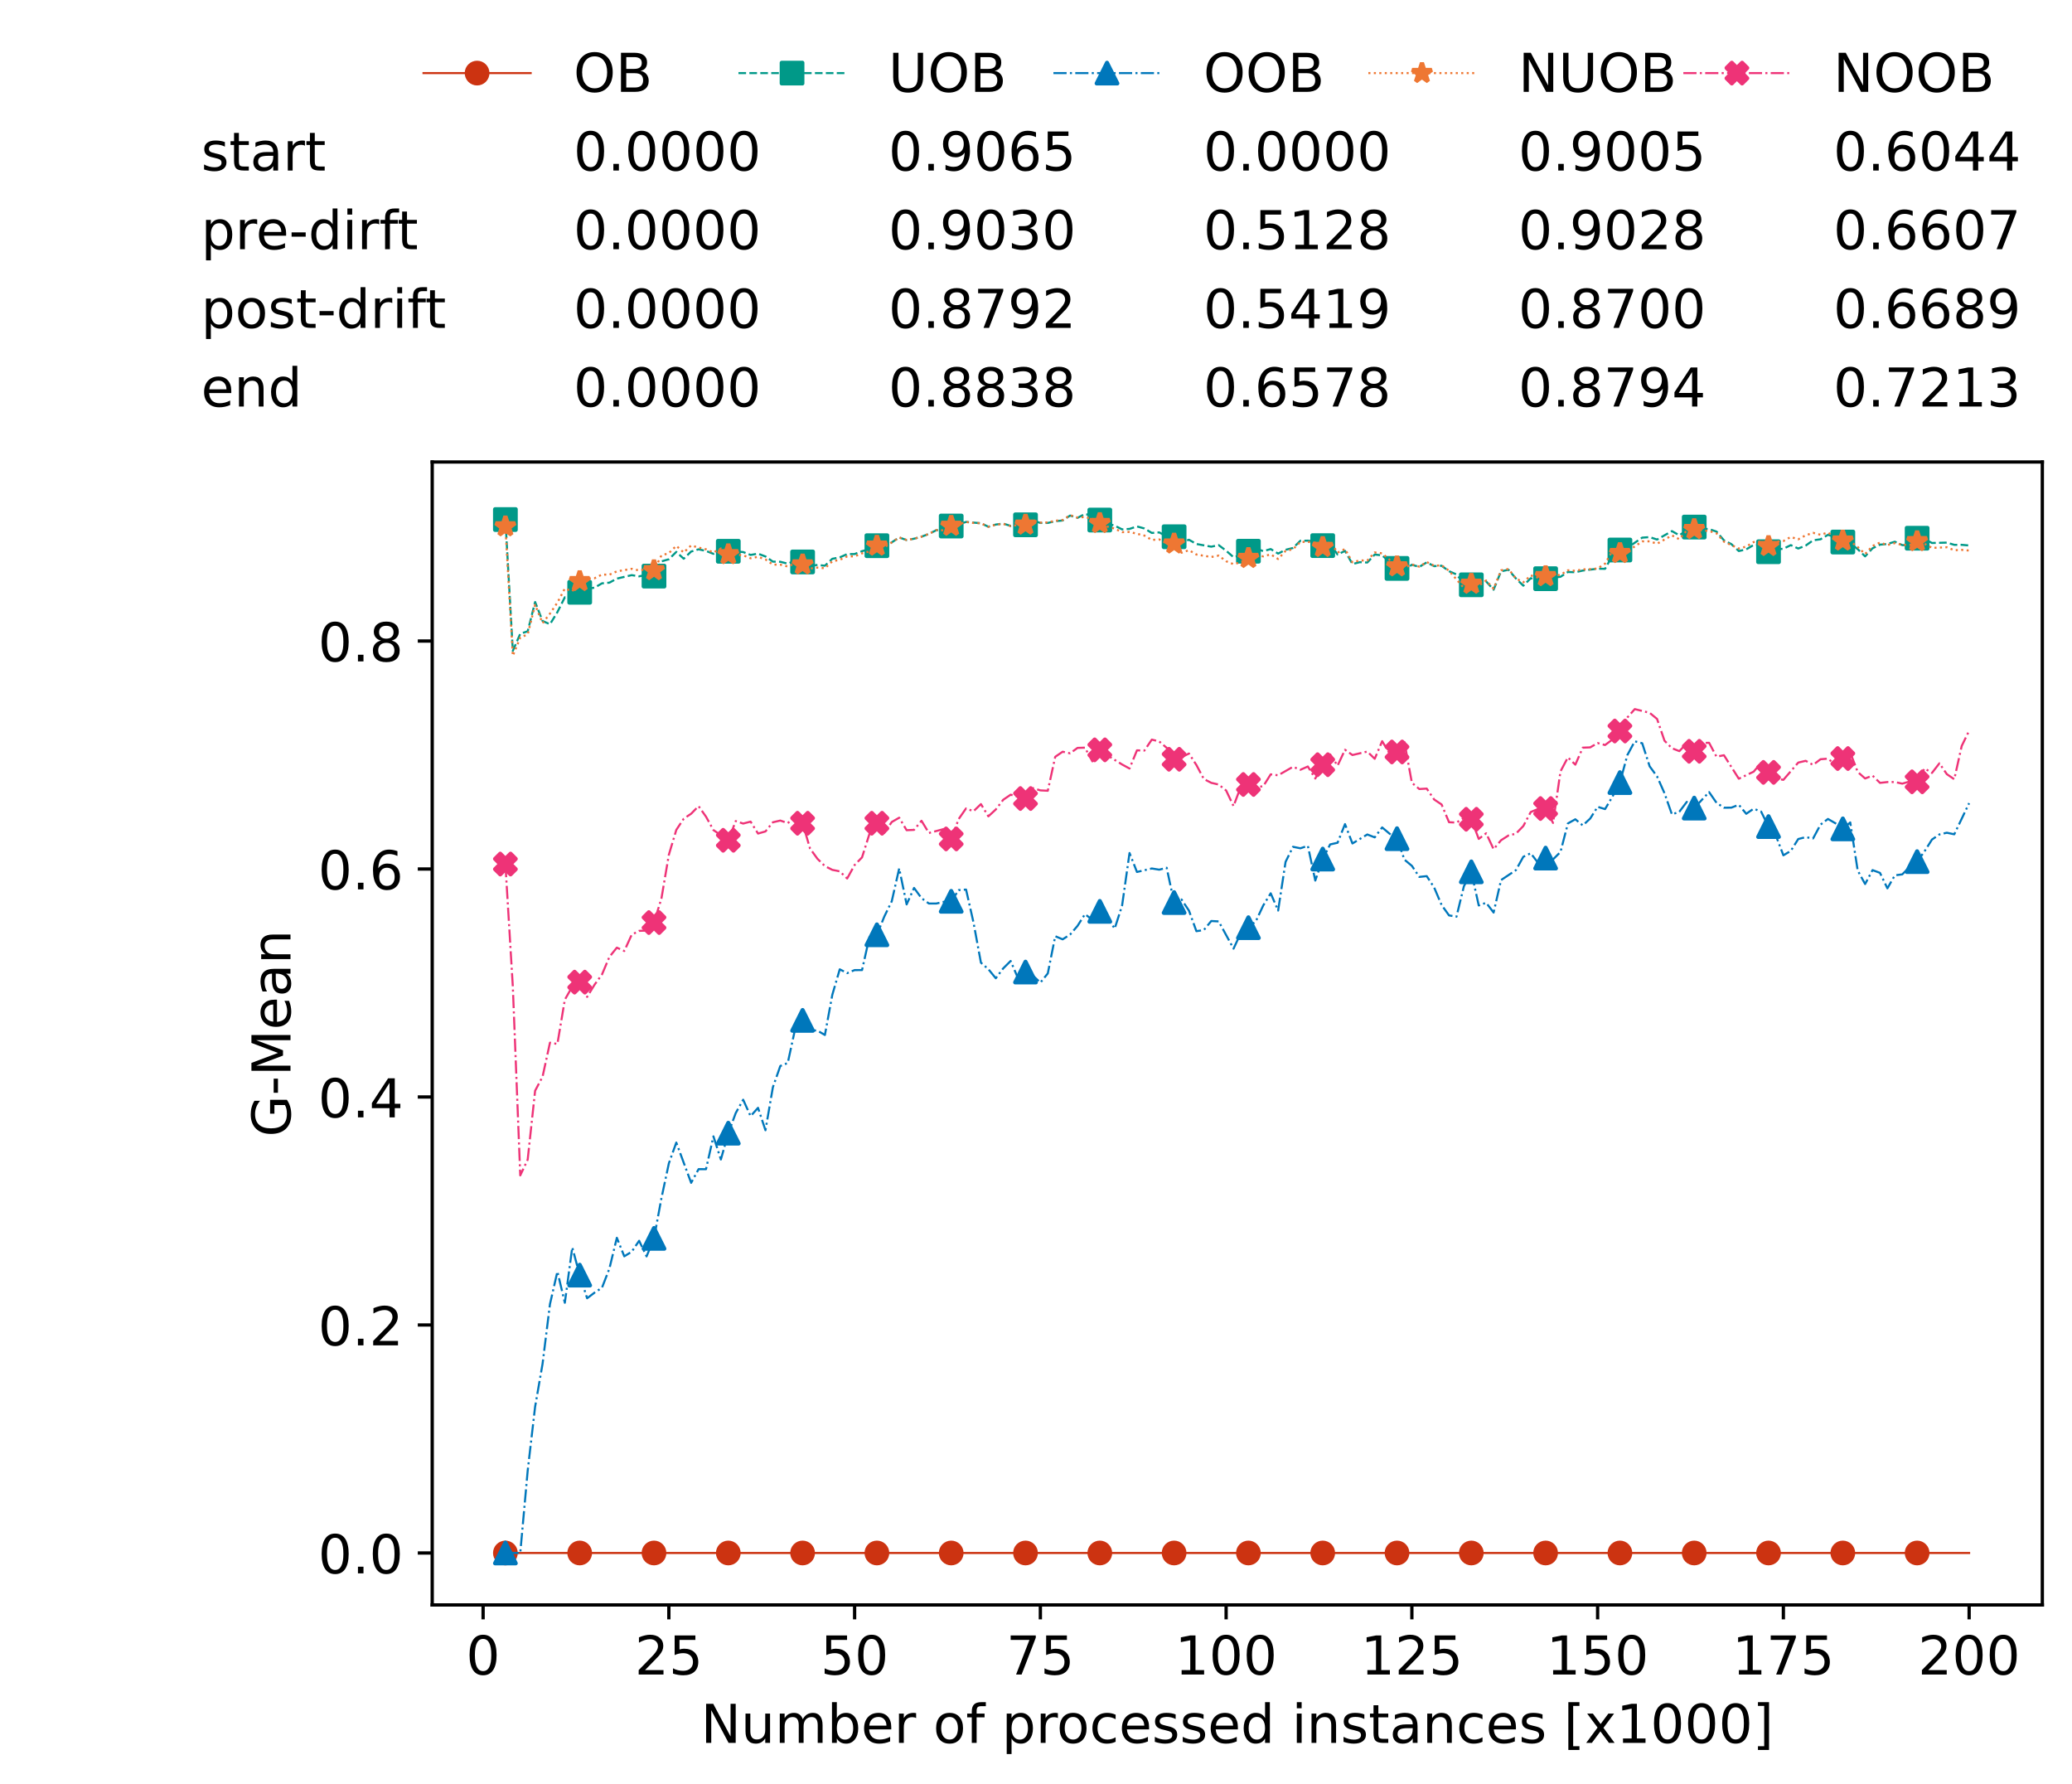 <?xml version="1.0" encoding="utf-8" standalone="no"?>
<!DOCTYPE svg PUBLIC "-//W3C//DTD SVG 1.1//EN"
  "http://www.w3.org/Graphics/SVG/1.1/DTD/svg11.dtd">
<!-- Created with matplotlib (https://matplotlib.org/) -->
<svg height="432.615pt" version="1.1" viewBox="0 0 502.65 432.615" width="502.65pt" xmlns="http://www.w3.org/2000/svg" xmlns:xlink="http://www.w3.org/1999/xlink">
 <defs>
  <style type="text/css">*{stroke-linecap:butt;stroke-linejoin:round;}</style>
 </defs>
 <g id="figure_1">
  <g id="patch_1">
   <path d="M 0 432.615 
L 502.65 432.615 
L 502.65 0 
L 0 0 
z
" style="fill:#ffffff;"/>
  </g>
  <g id="axes_1">
   <g id="patch_2">
    <path d="M 104.85 389.252 
L 495.45 389.252 
L 495.45 112.052 
L 104.85 112.052 
z
" style="fill:#ffffff;"/>
   </g>
   <g id="matplotlib.axis_1">
    <g id="xtick_1">
     <g id="line2d_1">
      <defs>
       <path d="M 0 0 
L 0 3.5 
" id="m5e5dc3bf97" style="stroke:#000000;stroke-width:0.8;"/>
      </defs>
      <g>
       <use style="stroke:#000000;stroke-width:0.8;" x="117.197" xlink:href="#m5e5dc3bf97" y="389.252"/>
      </g>
     </g>
     <g id="text_1">
      <!-- 0 -->
      <g transform="translate(113.061 406.13)scale(0.13 -0.13)">
       <defs>
        <path d="M 31.781 66.406 
Q 24.172 66.406 20.328 58.906 
Q 16.5 51.422 16.5 36.375 
Q 16.5 21.391 20.328 13.891 
Q 24.172 6.391 31.781 6.391 
Q 39.453 6.391 43.281 13.891 
Q 47.125 21.391 47.125 36.375 
Q 47.125 51.422 43.281 58.906 
Q 39.453 66.406 31.781 66.406 
z
M 31.781 74.219 
Q 44.047 74.219 50.516 64.516 
Q 56.984 54.828 56.984 36.375 
Q 56.984 17.969 50.516 8.266 
Q 44.047 -1.422 31.781 -1.422 
Q 19.531 -1.422 13.062 8.266 
Q 6.594 17.969 6.594 36.375 
Q 6.594 54.828 13.062 64.516 
Q 19.531 74.219 31.781 74.219 
z
" id="DejaVuSans-48"/>
       </defs>
       <use xlink:href="#DejaVuSans-48"/>
      </g>
     </g>
    </g>
    <g id="xtick_2">
     <g id="line2d_2">
      <g>
       <use style="stroke:#000000;stroke-width:0.8;" x="162.259" xlink:href="#m5e5dc3bf97" y="389.252"/>
      </g>
     </g>
     <g id="text_2">
      <!-- 25 -->
      <g transform="translate(153.988 406.13)scale(0.13 -0.13)">
       <defs>
        <path d="M 19.188 8.297 
L 53.609 8.297 
L 53.609 0 
L 7.328 0 
L 7.328 8.297 
Q 12.938 14.109 22.625 23.891 
Q 32.328 33.688 34.812 36.531 
Q 39.547 41.844 41.422 45.531 
Q 43.312 49.219 43.312 52.781 
Q 43.312 58.594 39.234 62.25 
Q 35.156 65.922 28.609 65.922 
Q 23.969 65.922 18.812 64.312 
Q 13.672 62.703 7.812 59.422 
L 7.812 69.391 
Q 13.766 71.781 18.938 73 
Q 24.125 74.219 28.422 74.219 
Q 39.75 74.219 46.484 68.547 
Q 53.219 62.891 53.219 53.422 
Q 53.219 48.922 51.531 44.891 
Q 49.859 40.875 45.406 35.406 
Q 44.188 33.984 37.641 27.219 
Q 31.109 20.453 19.188 8.297 
z
" id="DejaVuSans-50"/>
        <path d="M 10.797 72.906 
L 49.516 72.906 
L 49.516 64.594 
L 19.828 64.594 
L 19.828 46.734 
Q 21.969 47.469 24.109 47.828 
Q 26.266 48.188 28.422 48.188 
Q 40.625 48.188 47.75 41.5 
Q 54.891 34.812 54.891 23.391 
Q 54.891 11.625 47.562 5.094 
Q 40.234 -1.422 26.906 -1.422 
Q 22.312 -1.422 17.547 -0.641 
Q 12.797 0.141 7.719 1.703 
L 7.719 11.625 
Q 12.109 9.234 16.797 8.062 
Q 21.484 6.891 26.703 6.891 
Q 35.156 6.891 40.078 11.328 
Q 45.016 15.766 45.016 23.391 
Q 45.016 31 40.078 35.438 
Q 35.156 39.891 26.703 39.891 
Q 22.75 39.891 18.812 39.016 
Q 14.891 38.141 10.797 36.281 
z
" id="DejaVuSans-53"/>
       </defs>
       <use xlink:href="#DejaVuSans-50"/>
       <use x="63.623" xlink:href="#DejaVuSans-53"/>
      </g>
     </g>
    </g>
    <g id="xtick_3">
     <g id="line2d_3">
      <g>
       <use style="stroke:#000000;stroke-width:0.8;" x="207.322" xlink:href="#m5e5dc3bf97" y="389.252"/>
      </g>
     </g>
     <g id="text_3">
      <!-- 50 -->
      <g transform="translate(199.05 406.13)scale(0.13 -0.13)">
       <use xlink:href="#DejaVuSans-53"/>
       <use x="63.623" xlink:href="#DejaVuSans-48"/>
      </g>
     </g>
    </g>
    <g id="xtick_4">
     <g id="line2d_4">
      <g>
       <use style="stroke:#000000;stroke-width:0.8;" x="252.384" xlink:href="#m5e5dc3bf97" y="389.252"/>
      </g>
     </g>
     <g id="text_4">
      <!-- 75 -->
      <g transform="translate(244.113 406.13)scale(0.13 -0.13)">
       <defs>
        <path d="M 8.203 72.906 
L 55.078 72.906 
L 55.078 68.703 
L 28.609 0 
L 18.312 0 
L 43.219 64.594 
L 8.203 64.594 
z
" id="DejaVuSans-55"/>
       </defs>
       <use xlink:href="#DejaVuSans-55"/>
       <use x="63.623" xlink:href="#DejaVuSans-53"/>
      </g>
     </g>
    </g>
    <g id="xtick_5">
     <g id="line2d_5">
      <g>
       <use style="stroke:#000000;stroke-width:0.8;" x="297.446" xlink:href="#m5e5dc3bf97" y="389.252"/>
      </g>
     </g>
     <g id="text_5">
      <!-- 100 -->
      <g transform="translate(285.039 406.13)scale(0.13 -0.13)">
       <defs>
        <path d="M 12.406 8.297 
L 28.516 8.297 
L 28.516 63.922 
L 10.984 60.406 
L 10.984 69.391 
L 28.422 72.906 
L 38.281 72.906 
L 38.281 8.297 
L 54.391 8.297 
L 54.391 0 
L 12.406 0 
z
" id="DejaVuSans-49"/>
       </defs>
       <use xlink:href="#DejaVuSans-49"/>
       <use x="63.623" xlink:href="#DejaVuSans-48"/>
       <use x="127.246" xlink:href="#DejaVuSans-48"/>
      </g>
     </g>
    </g>
    <g id="xtick_6">
     <g id="line2d_6">
      <g>
       <use style="stroke:#000000;stroke-width:0.8;" x="342.509" xlink:href="#m5e5dc3bf97" y="389.252"/>
      </g>
     </g>
     <g id="text_6">
      <!-- 125 -->
      <g transform="translate(330.102 406.13)scale(0.13 -0.13)">
       <use xlink:href="#DejaVuSans-49"/>
       <use x="63.623" xlink:href="#DejaVuSans-50"/>
       <use x="127.246" xlink:href="#DejaVuSans-53"/>
      </g>
     </g>
    </g>
    <g id="xtick_7">
     <g id="line2d_7">
      <g>
       <use style="stroke:#000000;stroke-width:0.8;" x="387.571" xlink:href="#m5e5dc3bf97" y="389.252"/>
      </g>
     </g>
     <g id="text_7">
      <!-- 150 -->
      <g transform="translate(375.164 406.13)scale(0.13 -0.13)">
       <use xlink:href="#DejaVuSans-49"/>
       <use x="63.623" xlink:href="#DejaVuSans-53"/>
       <use x="127.246" xlink:href="#DejaVuSans-48"/>
      </g>
     </g>
    </g>
    <g id="xtick_8">
     <g id="line2d_8">
      <g>
       <use style="stroke:#000000;stroke-width:0.8;" x="432.633" xlink:href="#m5e5dc3bf97" y="389.252"/>
      </g>
     </g>
     <g id="text_8">
      <!-- 175 -->
      <g transform="translate(420.226 406.13)scale(0.13 -0.13)">
       <use xlink:href="#DejaVuSans-49"/>
       <use x="63.623" xlink:href="#DejaVuSans-55"/>
       <use x="127.246" xlink:href="#DejaVuSans-53"/>
      </g>
     </g>
    </g>
    <g id="xtick_9">
     <g id="line2d_9">
      <g>
       <use style="stroke:#000000;stroke-width:0.8;" x="477.695" xlink:href="#m5e5dc3bf97" y="389.252"/>
      </g>
     </g>
     <g id="text_9">
      <!-- 200 -->
      <g transform="translate(465.289 406.13)scale(0.13 -0.13)">
       <use xlink:href="#DejaVuSans-50"/>
       <use x="63.623" xlink:href="#DejaVuSans-48"/>
       <use x="127.246" xlink:href="#DejaVuSans-48"/>
      </g>
     </g>
    </g>
    <g id="text_10">
     <!-- Number of processed instances [x1000] -->
     <g transform="translate(170.025 422.711)scale(0.13 -0.13)">
      <defs>
       <path d="M 9.812 72.906 
L 23.094 72.906 
L 55.422 11.922 
L 55.422 72.906 
L 64.984 72.906 
L 64.984 0 
L 51.703 0 
L 19.391 60.984 
L 19.391 0 
L 9.812 0 
z
" id="DejaVuSans-78"/>
       <path d="M 8.5 21.578 
L 8.5 54.688 
L 17.484 54.688 
L 17.484 21.922 
Q 17.484 14.156 20.5 10.266 
Q 23.531 6.391 29.594 6.391 
Q 36.859 6.391 41.078 11.031 
Q 45.312 15.672 45.312 23.688 
L 45.312 54.688 
L 54.297 54.688 
L 54.297 0 
L 45.312 0 
L 45.312 8.406 
Q 42.047 3.422 37.719 1 
Q 33.406 -1.422 27.688 -1.422 
Q 18.266 -1.422 13.375 4.438 
Q 8.5 10.297 8.5 21.578 
z
M 31.109 56 
z
" id="DejaVuSans-117"/>
       <path d="M 52 44.188 
Q 55.375 50.25 60.062 53.125 
Q 64.75 56 71.094 56 
Q 79.641 56 84.281 50.016 
Q 88.922 44.047 88.922 33.016 
L 88.922 0 
L 79.891 0 
L 79.891 32.719 
Q 79.891 40.578 77.094 44.375 
Q 74.312 48.188 68.609 48.188 
Q 61.625 48.188 57.562 43.547 
Q 53.516 38.922 53.516 30.906 
L 53.516 0 
L 44.484 0 
L 44.484 32.719 
Q 44.484 40.625 41.703 44.406 
Q 38.922 48.188 33.109 48.188 
Q 26.219 48.188 22.156 43.531 
Q 18.109 38.875 18.109 30.906 
L 18.109 0 
L 9.078 0 
L 9.078 54.688 
L 18.109 54.688 
L 18.109 46.188 
Q 21.188 51.219 25.484 53.609 
Q 29.781 56 35.688 56 
Q 41.656 56 45.828 52.969 
Q 50 49.953 52 44.188 
z
" id="DejaVuSans-109"/>
       <path d="M 48.688 27.297 
Q 48.688 37.203 44.609 42.844 
Q 40.531 48.484 33.406 48.484 
Q 26.266 48.484 22.188 42.844 
Q 18.109 37.203 18.109 27.297 
Q 18.109 17.391 22.188 11.75 
Q 26.266 6.109 33.406 6.109 
Q 40.531 6.109 44.609 11.75 
Q 48.688 17.391 48.688 27.297 
z
M 18.109 46.391 
Q 20.953 51.266 25.266 53.625 
Q 29.594 56 35.594 56 
Q 45.562 56 51.781 48.094 
Q 58.016 40.188 58.016 27.297 
Q 58.016 14.406 51.781 6.484 
Q 45.562 -1.422 35.594 -1.422 
Q 29.594 -1.422 25.266 0.953 
Q 20.953 3.328 18.109 8.203 
L 18.109 0 
L 9.078 0 
L 9.078 75.984 
L 18.109 75.984 
z
" id="DejaVuSans-98"/>
       <path d="M 56.203 29.594 
L 56.203 25.203 
L 14.891 25.203 
Q 15.484 15.922 20.484 11.062 
Q 25.484 6.203 34.422 6.203 
Q 39.594 6.203 44.453 7.469 
Q 49.312 8.734 54.109 11.281 
L 54.109 2.781 
Q 49.266 0.734 44.188 -0.344 
Q 39.109 -1.422 33.891 -1.422 
Q 20.797 -1.422 13.156 6.188 
Q 5.516 13.812 5.516 26.812 
Q 5.516 40.234 12.766 48.109 
Q 20.016 56 32.328 56 
Q 43.359 56 49.781 48.891 
Q 56.203 41.797 56.203 29.594 
z
M 47.219 32.234 
Q 47.125 39.594 43.094 43.984 
Q 39.062 48.391 32.422 48.391 
Q 24.906 48.391 20.391 44.141 
Q 15.875 39.891 15.188 32.172 
z
" id="DejaVuSans-101"/>
       <path d="M 41.109 46.297 
Q 39.594 47.172 37.812 47.578 
Q 36.031 48 33.891 48 
Q 26.266 48 22.188 43.047 
Q 18.109 38.094 18.109 28.812 
L 18.109 0 
L 9.078 0 
L 9.078 54.688 
L 18.109 54.688 
L 18.109 46.188 
Q 20.953 51.172 25.484 53.578 
Q 30.031 56 36.531 56 
Q 37.453 56 38.578 55.875 
Q 39.703 55.766 41.062 55.516 
z
" id="DejaVuSans-114"/>
       <path id="DejaVuSans-32"/>
       <path d="M 30.609 48.391 
Q 23.391 48.391 19.188 42.75 
Q 14.984 37.109 14.984 27.297 
Q 14.984 17.484 19.156 11.844 
Q 23.344 6.203 30.609 6.203 
Q 37.797 6.203 41.984 11.859 
Q 46.188 17.531 46.188 27.297 
Q 46.188 37.016 41.984 42.703 
Q 37.797 48.391 30.609 48.391 
z
M 30.609 56 
Q 42.328 56 49.016 48.375 
Q 55.719 40.766 55.719 27.297 
Q 55.719 13.875 49.016 6.219 
Q 42.328 -1.422 30.609 -1.422 
Q 18.844 -1.422 12.172 6.219 
Q 5.516 13.875 5.516 27.297 
Q 5.516 40.766 12.172 48.375 
Q 18.844 56 30.609 56 
z
" id="DejaVuSans-111"/>
       <path d="M 37.109 75.984 
L 37.109 68.5 
L 28.516 68.5 
Q 23.688 68.5 21.797 66.547 
Q 19.922 64.594 19.922 59.516 
L 19.922 54.688 
L 34.719 54.688 
L 34.719 47.703 
L 19.922 47.703 
L 19.922 0 
L 10.891 0 
L 10.891 47.703 
L 2.297 47.703 
L 2.297 54.688 
L 10.891 54.688 
L 10.891 58.5 
Q 10.891 67.625 15.141 71.797 
Q 19.391 75.984 28.609 75.984 
z
" id="DejaVuSans-102"/>
       <path d="M 18.109 8.203 
L 18.109 -20.797 
L 9.078 -20.797 
L 9.078 54.688 
L 18.109 54.688 
L 18.109 46.391 
Q 20.953 51.266 25.266 53.625 
Q 29.594 56 35.594 56 
Q 45.562 56 51.781 48.094 
Q 58.016 40.188 58.016 27.297 
Q 58.016 14.406 51.781 6.484 
Q 45.562 -1.422 35.594 -1.422 
Q 29.594 -1.422 25.266 0.953 
Q 20.953 3.328 18.109 8.203 
z
M 48.688 27.297 
Q 48.688 37.203 44.609 42.844 
Q 40.531 48.484 33.406 48.484 
Q 26.266 48.484 22.188 42.844 
Q 18.109 37.203 18.109 27.297 
Q 18.109 17.391 22.188 11.75 
Q 26.266 6.109 33.406 6.109 
Q 40.531 6.109 44.609 11.75 
Q 48.688 17.391 48.688 27.297 
z
" id="DejaVuSans-112"/>
       <path d="M 48.781 52.594 
L 48.781 44.188 
Q 44.969 46.297 41.141 47.344 
Q 37.312 48.391 33.406 48.391 
Q 24.656 48.391 19.812 42.844 
Q 14.984 37.312 14.984 27.297 
Q 14.984 17.281 19.812 11.734 
Q 24.656 6.203 33.406 6.203 
Q 37.312 6.203 41.141 7.25 
Q 44.969 8.297 48.781 10.406 
L 48.781 2.094 
Q 45.016 0.344 40.984 -0.531 
Q 36.969 -1.422 32.422 -1.422 
Q 20.062 -1.422 12.781 6.344 
Q 5.516 14.109 5.516 27.297 
Q 5.516 40.672 12.859 48.328 
Q 20.219 56 33.016 56 
Q 37.156 56 41.109 55.141 
Q 45.062 54.297 48.781 52.594 
z
" id="DejaVuSans-99"/>
       <path d="M 44.281 53.078 
L 44.281 44.578 
Q 40.484 46.531 36.375 47.5 
Q 32.281 48.484 27.875 48.484 
Q 21.188 48.484 17.844 46.438 
Q 14.5 44.391 14.5 40.281 
Q 14.5 37.156 16.891 35.375 
Q 19.281 33.594 26.516 31.984 
L 29.594 31.297 
Q 39.156 29.25 43.188 25.516 
Q 47.219 21.781 47.219 15.094 
Q 47.219 7.469 41.188 3.016 
Q 35.156 -1.422 24.609 -1.422 
Q 20.219 -1.422 15.453 -0.562 
Q 10.688 0.297 5.422 2 
L 5.422 11.281 
Q 10.406 8.688 15.234 7.391 
Q 20.062 6.109 24.812 6.109 
Q 31.156 6.109 34.562 8.281 
Q 37.984 10.453 37.984 14.406 
Q 37.984 18.062 35.516 20.016 
Q 33.062 21.969 24.703 23.781 
L 21.578 24.516 
Q 13.234 26.266 9.516 29.906 
Q 5.812 33.547 5.812 39.891 
Q 5.812 47.609 11.281 51.797 
Q 16.75 56 26.812 56 
Q 31.781 56 36.172 55.266 
Q 40.578 54.547 44.281 53.078 
z
" id="DejaVuSans-115"/>
       <path d="M 45.406 46.391 
L 45.406 75.984 
L 54.391 75.984 
L 54.391 0 
L 45.406 0 
L 45.406 8.203 
Q 42.578 3.328 38.25 0.953 
Q 33.938 -1.422 27.875 -1.422 
Q 17.969 -1.422 11.734 6.484 
Q 5.516 14.406 5.516 27.297 
Q 5.516 40.188 11.734 48.094 
Q 17.969 56 27.875 56 
Q 33.938 56 38.25 53.625 
Q 42.578 51.266 45.406 46.391 
z
M 14.797 27.297 
Q 14.797 17.391 18.875 11.75 
Q 22.953 6.109 30.078 6.109 
Q 37.203 6.109 41.297 11.75 
Q 45.406 17.391 45.406 27.297 
Q 45.406 37.203 41.297 42.844 
Q 37.203 48.484 30.078 48.484 
Q 22.953 48.484 18.875 42.844 
Q 14.797 37.203 14.797 27.297 
z
" id="DejaVuSans-100"/>
       <path d="M 9.422 54.688 
L 18.406 54.688 
L 18.406 0 
L 9.422 0 
z
M 9.422 75.984 
L 18.406 75.984 
L 18.406 64.594 
L 9.422 64.594 
z
" id="DejaVuSans-105"/>
       <path d="M 54.891 33.016 
L 54.891 0 
L 45.906 0 
L 45.906 32.719 
Q 45.906 40.484 42.875 44.328 
Q 39.844 48.188 33.797 48.188 
Q 26.516 48.188 22.312 43.547 
Q 18.109 38.922 18.109 30.906 
L 18.109 0 
L 9.078 0 
L 9.078 54.688 
L 18.109 54.688 
L 18.109 46.188 
Q 21.344 51.125 25.703 53.562 
Q 30.078 56 35.797 56 
Q 45.219 56 50.047 50.172 
Q 54.891 44.344 54.891 33.016 
z
" id="DejaVuSans-110"/>
       <path d="M 18.312 70.219 
L 18.312 54.688 
L 36.812 54.688 
L 36.812 47.703 
L 18.312 47.703 
L 18.312 18.016 
Q 18.312 11.328 20.141 9.422 
Q 21.969 7.516 27.594 7.516 
L 36.812 7.516 
L 36.812 0 
L 27.594 0 
Q 17.188 0 13.234 3.875 
Q 9.281 7.766 9.281 18.016 
L 9.281 47.703 
L 2.688 47.703 
L 2.688 54.688 
L 9.281 54.688 
L 9.281 70.219 
z
" id="DejaVuSans-116"/>
       <path d="M 34.281 27.484 
Q 23.391 27.484 19.188 25 
Q 14.984 22.516 14.984 16.5 
Q 14.984 11.719 18.141 8.906 
Q 21.297 6.109 26.703 6.109 
Q 34.188 6.109 38.703 11.406 
Q 43.219 16.703 43.219 25.484 
L 43.219 27.484 
z
M 52.203 31.203 
L 52.203 0 
L 43.219 0 
L 43.219 8.297 
Q 40.141 3.328 35.547 0.953 
Q 30.953 -1.422 24.312 -1.422 
Q 15.922 -1.422 10.953 3.297 
Q 6 8.016 6 15.922 
Q 6 25.141 12.172 29.828 
Q 18.359 34.516 30.609 34.516 
L 43.219 34.516 
L 43.219 35.406 
Q 43.219 41.609 39.141 45 
Q 35.062 48.391 27.688 48.391 
Q 23 48.391 18.547 47.266 
Q 14.109 46.141 10.016 43.891 
L 10.016 52.203 
Q 14.938 54.109 19.578 55.047 
Q 24.219 56 28.609 56 
Q 40.484 56 46.344 49.844 
Q 52.203 43.703 52.203 31.203 
z
" id="DejaVuSans-97"/>
       <path d="M 8.594 75.984 
L 29.297 75.984 
L 29.297 69 
L 17.578 69 
L 17.578 -6.203 
L 29.297 -6.203 
L 29.297 -13.188 
L 8.594 -13.188 
z
" id="DejaVuSans-91"/>
       <path d="M 54.891 54.688 
L 35.109 28.078 
L 55.906 0 
L 45.312 0 
L 29.391 21.484 
L 13.484 0 
L 2.875 0 
L 24.125 28.609 
L 4.688 54.688 
L 15.281 54.688 
L 29.781 35.203 
L 44.281 54.688 
z
" id="DejaVuSans-120"/>
       <path d="M 30.422 75.984 
L 30.422 -13.188 
L 9.719 -13.188 
L 9.719 -6.203 
L 21.391 -6.203 
L 21.391 69 
L 9.719 69 
L 9.719 75.984 
z
" id="DejaVuSans-93"/>
      </defs>
      <use xlink:href="#DejaVuSans-78"/>
      <use x="74.805" xlink:href="#DejaVuSans-117"/>
      <use x="138.184" xlink:href="#DejaVuSans-109"/>
      <use x="235.596" xlink:href="#DejaVuSans-98"/>
      <use x="299.072" xlink:href="#DejaVuSans-101"/>
      <use x="360.596" xlink:href="#DejaVuSans-114"/>
      <use x="401.709" xlink:href="#DejaVuSans-32"/>
      <use x="433.496" xlink:href="#DejaVuSans-111"/>
      <use x="494.678" xlink:href="#DejaVuSans-102"/>
      <use x="529.883" xlink:href="#DejaVuSans-32"/>
      <use x="561.67" xlink:href="#DejaVuSans-112"/>
      <use x="625.146" xlink:href="#DejaVuSans-114"/>
      <use x="664.01" xlink:href="#DejaVuSans-111"/>
      <use x="725.191" xlink:href="#DejaVuSans-99"/>
      <use x="780.172" xlink:href="#DejaVuSans-101"/>
      <use x="841.695" xlink:href="#DejaVuSans-115"/>
      <use x="893.795" xlink:href="#DejaVuSans-115"/>
      <use x="945.895" xlink:href="#DejaVuSans-101"/>
      <use x="1007.418" xlink:href="#DejaVuSans-100"/>
      <use x="1070.895" xlink:href="#DejaVuSans-32"/>
      <use x="1102.682" xlink:href="#DejaVuSans-105"/>
      <use x="1130.465" xlink:href="#DejaVuSans-110"/>
      <use x="1193.844" xlink:href="#DejaVuSans-115"/>
      <use x="1245.943" xlink:href="#DejaVuSans-116"/>
      <use x="1285.152" xlink:href="#DejaVuSans-97"/>
      <use x="1346.432" xlink:href="#DejaVuSans-110"/>
      <use x="1409.811" xlink:href="#DejaVuSans-99"/>
      <use x="1464.791" xlink:href="#DejaVuSans-101"/>
      <use x="1526.314" xlink:href="#DejaVuSans-115"/>
      <use x="1578.414" xlink:href="#DejaVuSans-32"/>
      <use x="1610.201" xlink:href="#DejaVuSans-91"/>
      <use x="1649.215" xlink:href="#DejaVuSans-120"/>
      <use x="1708.395" xlink:href="#DejaVuSans-49"/>
      <use x="1772.018" xlink:href="#DejaVuSans-48"/>
      <use x="1835.641" xlink:href="#DejaVuSans-48"/>
      <use x="1899.264" xlink:href="#DejaVuSans-48"/>
      <use x="1962.887" xlink:href="#DejaVuSans-93"/>
     </g>
    </g>
   </g>
   <g id="matplotlib.axis_2">
    <g id="ytick_1">
     <g id="line2d_10">
      <defs>
       <path d="M 0 0 
L -3.5 0 
" id="m494f98626d" style="stroke:#000000;stroke-width:0.8;"/>
      </defs>
      <g>
       <use style="stroke:#000000;stroke-width:0.8;" x="104.85" xlink:href="#m494f98626d" y="376.652"/>
      </g>
     </g>
     <g id="text_11">
      <!-- 0.0 -->
      <g transform="translate(77.176 381.591)scale(0.13 -0.13)">
       <defs>
        <path d="M 10.688 12.406 
L 21 12.406 
L 21 0 
L 10.688 0 
z
" id="DejaVuSans-46"/>
       </defs>
       <use xlink:href="#DejaVuSans-48"/>
       <use x="63.623" xlink:href="#DejaVuSans-46"/>
       <use x="95.41" xlink:href="#DejaVuSans-48"/>
      </g>
     </g>
    </g>
    <g id="ytick_2">
     <g id="line2d_11">
      <g>
       <use style="stroke:#000000;stroke-width:0.8;" x="104.85" xlink:href="#m494f98626d" y="321.356"/>
      </g>
     </g>
     <g id="text_12">
      <!-- 0.2 -->
      <g transform="translate(77.176 326.295)scale(0.13 -0.13)">
       <use xlink:href="#DejaVuSans-48"/>
       <use x="63.623" xlink:href="#DejaVuSans-46"/>
       <use x="95.41" xlink:href="#DejaVuSans-50"/>
      </g>
     </g>
    </g>
    <g id="ytick_3">
     <g id="line2d_12">
      <g>
       <use style="stroke:#000000;stroke-width:0.8;" x="104.85" xlink:href="#m494f98626d" y="266.06"/>
      </g>
     </g>
     <g id="text_13">
      <!-- 0.4 -->
      <g transform="translate(77.176 270.999)scale(0.13 -0.13)">
       <defs>
        <path d="M 37.797 64.312 
L 12.891 25.391 
L 37.797 25.391 
z
M 35.203 72.906 
L 47.609 72.906 
L 47.609 25.391 
L 58.016 25.391 
L 58.016 17.188 
L 47.609 17.188 
L 47.609 0 
L 37.797 0 
L 37.797 17.188 
L 4.891 17.188 
L 4.891 26.703 
z
" id="DejaVuSans-52"/>
       </defs>
       <use xlink:href="#DejaVuSans-48"/>
       <use x="63.623" xlink:href="#DejaVuSans-46"/>
       <use x="95.41" xlink:href="#DejaVuSans-52"/>
      </g>
     </g>
    </g>
    <g id="ytick_4">
     <g id="line2d_13">
      <g>
       <use style="stroke:#000000;stroke-width:0.8;" x="104.85" xlink:href="#m494f98626d" y="210.765"/>
      </g>
     </g>
     <g id="text_14">
      <!-- 0.6 -->
      <g transform="translate(77.176 215.704)scale(0.13 -0.13)">
       <defs>
        <path d="M 33.016 40.375 
Q 26.375 40.375 22.484 35.828 
Q 18.609 31.297 18.609 23.391 
Q 18.609 15.531 22.484 10.953 
Q 26.375 6.391 33.016 6.391 
Q 39.656 6.391 43.531 10.953 
Q 47.406 15.531 47.406 23.391 
Q 47.406 31.297 43.531 35.828 
Q 39.656 40.375 33.016 40.375 
z
M 52.594 71.297 
L 52.594 62.312 
Q 48.875 64.062 45.094 64.984 
Q 41.312 65.922 37.594 65.922 
Q 27.828 65.922 22.672 59.328 
Q 17.531 52.734 16.797 39.406 
Q 19.672 43.656 24.016 45.922 
Q 28.375 48.188 33.594 48.188 
Q 44.578 48.188 50.953 41.516 
Q 57.328 34.859 57.328 23.391 
Q 57.328 12.156 50.688 5.359 
Q 44.047 -1.422 33.016 -1.422 
Q 20.359 -1.422 13.672 8.266 
Q 6.984 17.969 6.984 36.375 
Q 6.984 53.656 15.188 63.938 
Q 23.391 74.219 37.203 74.219 
Q 40.922 74.219 44.703 73.484 
Q 48.484 72.75 52.594 71.297 
z
" id="DejaVuSans-54"/>
       </defs>
       <use xlink:href="#DejaVuSans-48"/>
       <use x="63.623" xlink:href="#DejaVuSans-46"/>
       <use x="95.41" xlink:href="#DejaVuSans-54"/>
      </g>
     </g>
    </g>
    <g id="ytick_5">
     <g id="line2d_14">
      <g>
       <use style="stroke:#000000;stroke-width:0.8;" x="104.85" xlink:href="#m494f98626d" y="155.469"/>
      </g>
     </g>
     <g id="text_15">
      <!-- 0.8 -->
      <g transform="translate(77.176 160.408)scale(0.13 -0.13)">
       <defs>
        <path d="M 31.781 34.625 
Q 24.75 34.625 20.719 30.859 
Q 16.703 27.094 16.703 20.516 
Q 16.703 13.922 20.719 10.156 
Q 24.75 6.391 31.781 6.391 
Q 38.812 6.391 42.859 10.172 
Q 46.922 13.969 46.922 20.516 
Q 46.922 27.094 42.891 30.859 
Q 38.875 34.625 31.781 34.625 
z
M 21.922 38.812 
Q 15.578 40.375 12.031 44.719 
Q 8.5 49.078 8.5 55.328 
Q 8.5 64.062 14.719 69.141 
Q 20.953 74.219 31.781 74.219 
Q 42.672 74.219 48.875 69.141 
Q 55.078 64.062 55.078 55.328 
Q 55.078 49.078 51.531 44.719 
Q 48 40.375 41.703 38.812 
Q 48.828 37.156 52.797 32.312 
Q 56.781 27.484 56.781 20.516 
Q 56.781 9.906 50.312 4.234 
Q 43.844 -1.422 31.781 -1.422 
Q 19.734 -1.422 13.25 4.234 
Q 6.781 9.906 6.781 20.516 
Q 6.781 27.484 10.781 32.312 
Q 14.797 37.156 21.922 38.812 
z
M 18.312 54.391 
Q 18.312 48.734 21.844 45.562 
Q 25.391 42.391 31.781 42.391 
Q 38.141 42.391 41.719 45.562 
Q 45.312 48.734 45.312 54.391 
Q 45.312 60.062 41.719 63.234 
Q 38.141 66.406 31.781 66.406 
Q 25.391 66.406 21.844 63.234 
Q 18.312 60.062 18.312 54.391 
z
" id="DejaVuSans-56"/>
       </defs>
       <use xlink:href="#DejaVuSans-48"/>
       <use x="63.623" xlink:href="#DejaVuSans-46"/>
       <use x="95.41" xlink:href="#DejaVuSans-56"/>
      </g>
     </g>
    </g>
    <g id="text_16">
     <!-- G-Mean -->
     <g transform="translate(70.472 275.744)rotate(-90)scale(0.13 -0.13)">
      <defs>
       <path d="M 59.516 10.406 
L 59.516 29.984 
L 43.406 29.984 
L 43.406 38.094 
L 69.281 38.094 
L 69.281 6.781 
Q 63.578 2.734 56.688 0.656 
Q 49.812 -1.422 42 -1.422 
Q 24.906 -1.422 15.25 8.562 
Q 5.609 18.562 5.609 36.375 
Q 5.609 54.25 15.25 64.234 
Q 24.906 74.219 42 74.219 
Q 49.125 74.219 55.547 72.453 
Q 61.969 70.703 67.391 67.281 
L 67.391 56.781 
Q 61.922 61.422 55.766 63.766 
Q 49.609 66.109 42.828 66.109 
Q 29.438 66.109 22.719 58.641 
Q 16.016 51.172 16.016 36.375 
Q 16.016 21.625 22.719 14.156 
Q 29.438 6.688 42.828 6.688 
Q 48.047 6.688 52.141 7.594 
Q 56.25 8.5 59.516 10.406 
z
" id="DejaVuSans-71"/>
       <path d="M 4.891 31.391 
L 31.203 31.391 
L 31.203 23.391 
L 4.891 23.391 
z
" id="DejaVuSans-45"/>
       <path d="M 9.812 72.906 
L 24.516 72.906 
L 43.109 23.297 
L 61.812 72.906 
L 76.516 72.906 
L 76.516 0 
L 66.891 0 
L 66.891 64.016 
L 48.094 14.016 
L 38.188 14.016 
L 19.391 64.016 
L 19.391 0 
L 9.812 0 
z
" id="DejaVuSans-77"/>
      </defs>
      <use xlink:href="#DejaVuSans-71"/>
      <use x="77.49" xlink:href="#DejaVuSans-45"/>
      <use x="113.574" xlink:href="#DejaVuSans-77"/>
      <use x="199.854" xlink:href="#DejaVuSans-101"/>
      <use x="261.377" xlink:href="#DejaVuSans-97"/>
      <use x="322.656" xlink:href="#DejaVuSans-110"/>
     </g>
    </g>
   </g>
   <g id="line2d_15"/>
   <g id="line2d_16"/>
   <g id="line2d_17"/>
   <g id="line2d_18"/>
   <g id="line2d_19"/>
   <g id="line2d_20">
    <path clip-path="url(#p8e38057f14)" d="M 122.605 376.652 
L 477.695 376.652 
L 477.695 376.652 
" style="fill:none;stroke:#cc3311;stroke-linecap:square;stroke-width:0.5;"/>
    <defs>
     <path d="M 0 2.5 
C 0.663 2.5 1.299 2.237 1.768 1.768 
C 2.237 1.299 2.5 0.663 2.5 0 
C 2.5 -0.663 2.237 -1.299 1.768 -1.768 
C 1.299 -2.237 0.663 -2.5 0 -2.5 
C -0.663 -2.5 -1.299 -2.237 -1.768 -1.768 
C -2.237 -1.299 -2.5 -0.663 -2.5 0 
C -2.5 0.663 -2.237 1.299 -1.768 1.768 
C -1.299 2.237 -0.663 2.5 0 2.5 
z
" id="ma19eae2393" style="stroke:#cc3311;"/>
    </defs>
    <g clip-path="url(#p8e38057f14)">
     <use style="fill:#cc3311;stroke:#cc3311;" x="122.605" xlink:href="#ma19eae2393" y="376.652"/>
     <use style="fill:#cc3311;stroke:#cc3311;" x="140.629" xlink:href="#ma19eae2393" y="376.652"/>
     <use style="fill:#cc3311;stroke:#cc3311;" x="158.654" xlink:href="#ma19eae2393" y="376.652"/>
     <use style="fill:#cc3311;stroke:#cc3311;" x="176.679" xlink:href="#ma19eae2393" y="376.652"/>
     <use style="fill:#cc3311;stroke:#cc3311;" x="194.704" xlink:href="#ma19eae2393" y="376.652"/>
     <use style="fill:#cc3311;stroke:#cc3311;" x="212.729" xlink:href="#ma19eae2393" y="376.652"/>
     <use style="fill:#cc3311;stroke:#cc3311;" x="230.754" xlink:href="#ma19eae2393" y="376.652"/>
     <use style="fill:#cc3311;stroke:#cc3311;" x="248.779" xlink:href="#ma19eae2393" y="376.652"/>
     <use style="fill:#cc3311;stroke:#cc3311;" x="266.804" xlink:href="#ma19eae2393" y="376.652"/>
     <use style="fill:#cc3311;stroke:#cc3311;" x="284.829" xlink:href="#ma19eae2393" y="376.652"/>
     <use style="fill:#cc3311;stroke:#cc3311;" x="302.854" xlink:href="#ma19eae2393" y="376.652"/>
     <use style="fill:#cc3311;stroke:#cc3311;" x="320.879" xlink:href="#ma19eae2393" y="376.652"/>
     <use style="fill:#cc3311;stroke:#cc3311;" x="338.904" xlink:href="#ma19eae2393" y="376.652"/>
     <use style="fill:#cc3311;stroke:#cc3311;" x="356.928" xlink:href="#ma19eae2393" y="376.652"/>
     <use style="fill:#cc3311;stroke:#cc3311;" x="374.953" xlink:href="#ma19eae2393" y="376.652"/>
     <use style="fill:#cc3311;stroke:#cc3311;" x="392.978" xlink:href="#ma19eae2393" y="376.652"/>
     <use style="fill:#cc3311;stroke:#cc3311;" x="411.003" xlink:href="#ma19eae2393" y="376.652"/>
     <use style="fill:#cc3311;stroke:#cc3311;" x="429.028" xlink:href="#ma19eae2393" y="376.652"/>
     <use style="fill:#cc3311;stroke:#cc3311;" x="447.053" xlink:href="#ma19eae2393" y="376.652"/>
     <use style="fill:#cc3311;stroke:#cc3311;" x="465.078" xlink:href="#ma19eae2393" y="376.652"/>
    </g>
   </g>
   <g id="line2d_21"/>
   <g id="line2d_22"/>
   <g id="line2d_23"/>
   <g id="line2d_24"/>
   <g id="line2d_25">
    <path clip-path="url(#p8e38057f14)" d="M 122.605 126.012 
L 124.407 157.855 
L 126.21 153.706 
L 128.012 153.11 
L 129.815 146.005 
L 131.617 150.606 
L 133.419 151.402 
L 135.222 148.455 
L 137.024 144.856 
L 138.827 145.331 
L 140.629 143.649 
L 142.432 142.779 
L 144.234 142.53 
L 146.037 141.479 
L 147.839 141.313 
L 149.642 140.333 
L 153.247 139.489 
L 155.049 139.784 
L 156.852 139.416 
L 158.654 139.725 
L 160.457 136.154 
L 162.259 135.642 
L 164.062 133.857 
L 165.864 135.507 
L 167.667 133.765 
L 169.469 133.226 
L 171.272 133.615 
L 173.074 134.325 
L 174.877 133.315 
L 176.679 133.701 
L 178.482 133.736 
L 180.284 133.891 
L 182.087 134.591 
L 183.889 134.286 
L 185.692 134.961 
L 187.494 136.214 
L 189.297 136.251 
L 191.099 136.705 
L 192.902 135.974 
L 194.704 136.293 
L 196.507 137.245 
L 198.309 137.015 
L 200.112 137.207 
L 201.914 135.528 
L 203.717 135.184 
L 205.519 134.391 
L 207.322 134.376 
L 209.124 133.673 
L 210.927 133.195 
L 212.729 132.35 
L 214.532 132.733 
L 218.137 130.351 
L 219.939 130.981 
L 221.742 130.653 
L 223.544 130.168 
L 225.347 129.491 
L 227.149 128.589 
L 228.952 128.655 
L 230.754 127.577 
L 232.557 127.174 
L 234.359 126.585 
L 237.964 126.907 
L 239.767 127.747 
L 241.569 127.218 
L 243.372 126.988 
L 245.174 127.548 
L 246.976 127.329 
L 248.779 127.288 
L 250.581 126.239 
L 252.384 126.836 
L 254.186 126.83 
L 255.989 126.415 
L 257.791 126.236 
L 259.594 125.042 
L 261.396 125.601 
L 263.199 124.652 
L 265.001 125.095 
L 266.804 126.132 
L 268.606 126.959 
L 270.409 127.49 
L 272.211 128.388 
L 274.014 128.276 
L 275.816 127.672 
L 277.619 128.173 
L 279.421 129.253 
L 281.224 129.127 
L 283.026 130.104 
L 284.829 130.184 
L 286.631 131.519 
L 288.434 130.908 
L 290.236 131.935 
L 293.841 132.591 
L 295.644 132.208 
L 297.446 133.568 
L 299.249 135.14 
L 301.051 134.659 
L 302.854 133.688 
L 304.656 133.018 
L 306.459 133.674 
L 308.261 133.165 
L 310.064 134.264 
L 311.866 133.348 
L 313.669 132.904 
L 315.471 131.145 
L 317.274 131.131 
L 319.076 131.326 
L 320.879 132.333 
L 322.681 131.891 
L 324.484 134.501 
L 326.286 133.604 
L 328.089 136.802 
L 329.891 136.345 
L 331.694 136.433 
L 333.496 134.492 
L 335.299 134.7 
L 338.904 137.857 
L 340.706 138.172 
L 342.509 136.972 
L 344.311 137.492 
L 346.114 136.395 
L 347.916 137.312 
L 349.719 137.215 
L 351.521 138.535 
L 353.324 139.317 
L 355.126 141.474 
L 356.928 141.836 
L 358.731 142.356 
L 360.533 141.021 
L 362.336 143.027 
L 364.138 138.571 
L 365.941 138.19 
L 367.743 140.289 
L 369.546 142.051 
L 371.348 140.235 
L 373.151 140.72 
L 376.756 140.084 
L 378.558 139.894 
L 380.361 138.724 
L 382.163 138.78 
L 383.966 138.381 
L 387.571 137.93 
L 389.373 137.96 
L 391.176 134.737 
L 392.978 133.397 
L 394.781 132.86 
L 398.386 130.398 
L 400.188 130.265 
L 401.991 130.858 
L 405.596 128.81 
L 407.398 129.835 
L 409.201 128.59 
L 411.003 127.835 
L 412.806 128.206 
L 414.608 128.318 
L 416.411 128.93 
L 418.213 131.048 
L 420.016 131.97 
L 421.818 133.645 
L 423.621 133.245 
L 425.423 132.162 
L 427.226 132.176 
L 429.028 133.813 
L 430.831 133.235 
L 432.633 133.095 
L 434.436 132.214 
L 436.238 133.034 
L 438.041 132.328 
L 439.843 131.044 
L 441.646 130.793 
L 443.448 129.71 
L 445.251 130.267 
L 447.053 131.463 
L 448.856 131.731 
L 450.658 133.183 
L 452.461 134.937 
L 454.263 132.978 
L 456.066 132.1 
L 457.868 131.935 
L 459.671 131.384 
L 461.473 132.204 
L 463.276 132.275 
L 465.078 130.535 
L 466.881 130.719 
L 468.683 131.693 
L 472.288 131.601 
L 474.09 132.142 
L 475.893 132.137 
L 477.695 132.294 
L 477.695 132.294 
" style="fill:none;stroke:#009988;stroke-dasharray:1.85,0.8;stroke-dashoffset:0;stroke-width:0.5;"/>
    <defs>
     <path d="M -2.5 2.5 
L 2.5 2.5 
L 2.5 -2.5 
L -2.5 -2.5 
z
" id="m72e8a0863e" style="stroke:#009988;stroke-linejoin:miter;"/>
    </defs>
    <g clip-path="url(#p8e38057f14)">
     <use style="fill:#009988;stroke:#009988;stroke-linejoin:miter;" x="122.605" xlink:href="#m72e8a0863e" y="126.012"/>
     <use style="fill:#009988;stroke:#009988;stroke-linejoin:miter;" x="140.629" xlink:href="#m72e8a0863e" y="143.649"/>
     <use style="fill:#009988;stroke:#009988;stroke-linejoin:miter;" x="158.654" xlink:href="#m72e8a0863e" y="139.725"/>
     <use style="fill:#009988;stroke:#009988;stroke-linejoin:miter;" x="176.679" xlink:href="#m72e8a0863e" y="133.701"/>
     <use style="fill:#009988;stroke:#009988;stroke-linejoin:miter;" x="194.704" xlink:href="#m72e8a0863e" y="136.293"/>
     <use style="fill:#009988;stroke:#009988;stroke-linejoin:miter;" x="212.729" xlink:href="#m72e8a0863e" y="132.35"/>
     <use style="fill:#009988;stroke:#009988;stroke-linejoin:miter;" x="230.754" xlink:href="#m72e8a0863e" y="127.577"/>
     <use style="fill:#009988;stroke:#009988;stroke-linejoin:miter;" x="248.779" xlink:href="#m72e8a0863e" y="127.288"/>
     <use style="fill:#009988;stroke:#009988;stroke-linejoin:miter;" x="266.804" xlink:href="#m72e8a0863e" y="126.132"/>
     <use style="fill:#009988;stroke:#009988;stroke-linejoin:miter;" x="284.829" xlink:href="#m72e8a0863e" y="130.184"/>
     <use style="fill:#009988;stroke:#009988;stroke-linejoin:miter;" x="302.854" xlink:href="#m72e8a0863e" y="133.688"/>
     <use style="fill:#009988;stroke:#009988;stroke-linejoin:miter;" x="320.879" xlink:href="#m72e8a0863e" y="132.333"/>
     <use style="fill:#009988;stroke:#009988;stroke-linejoin:miter;" x="338.904" xlink:href="#m72e8a0863e" y="137.857"/>
     <use style="fill:#009988;stroke:#009988;stroke-linejoin:miter;" x="356.928" xlink:href="#m72e8a0863e" y="141.836"/>
     <use style="fill:#009988;stroke:#009988;stroke-linejoin:miter;" x="374.953" xlink:href="#m72e8a0863e" y="140.352"/>
     <use style="fill:#009988;stroke:#009988;stroke-linejoin:miter;" x="392.978" xlink:href="#m72e8a0863e" y="133.397"/>
     <use style="fill:#009988;stroke:#009988;stroke-linejoin:miter;" x="411.003" xlink:href="#m72e8a0863e" y="127.835"/>
     <use style="fill:#009988;stroke:#009988;stroke-linejoin:miter;" x="429.028" xlink:href="#m72e8a0863e" y="133.813"/>
     <use style="fill:#009988;stroke:#009988;stroke-linejoin:miter;" x="447.053" xlink:href="#m72e8a0863e" y="131.463"/>
     <use style="fill:#009988;stroke:#009988;stroke-linejoin:miter;" x="465.078" xlink:href="#m72e8a0863e" y="130.535"/>
    </g>
   </g>
   <g id="line2d_26"/>
   <g id="line2d_27"/>
   <g id="line2d_28"/>
   <g id="line2d_29"/>
   <g id="line2d_30">
    <path clip-path="url(#p8e38057f14)" d="M 122.605 376.652 
L 126.21 376.652 
L 128.012 356.699 
L 129.815 341.169 
L 131.617 330.791 
L 133.419 316.294 
L 135.222 308.384 
L 137.024 315.969 
L 138.827 302.517 
L 140.629 309.256 
L 142.432 314.873 
L 144.234 313.507 
L 146.037 312.32 
L 147.839 307.668 
L 149.642 300.205 
L 151.444 304.702 
L 153.247 303.584 
L 155.049 300.929 
L 156.852 304.715 
L 158.654 300.35 
L 160.457 290.61 
L 162.259 282.157 
L 164.062 277.111 
L 167.667 286.879 
L 169.469 283.56 
L 171.272 283.566 
L 173.074 275.609 
L 174.877 281.216 
L 176.679 274.833 
L 178.482 269.955 
L 180.284 266.72 
L 182.087 270.708 
L 183.889 268.684 
L 185.692 274.123 
L 187.494 263.694 
L 189.297 258.537 
L 191.099 257.819 
L 192.902 249.5 
L 194.704 247.475 
L 196.507 249.833 
L 198.309 249.958 
L 200.112 251.021 
L 201.914 241.266 
L 203.717 235.093 
L 205.519 236.015 
L 207.322 235.282 
L 209.124 235.274 
L 210.927 227.236 
L 212.729 226.717 
L 214.532 222.279 
L 216.334 218.579 
L 218.137 210.618 
L 219.939 219.348 
L 221.742 215.351 
L 223.544 217.827 
L 225.347 219.139 
L 227.149 219.135 
L 228.952 218.72 
L 230.754 218.6 
L 232.557 215.879 
L 234.359 215.754 
L 236.162 223.727 
L 237.964 233.482 
L 239.767 235.054 
L 241.569 237.259 
L 243.372 234.866 
L 245.174 233.072 
L 246.976 237.29 
L 248.779 235.756 
L 250.581 236.619 
L 252.384 238.324 
L 254.186 236.091 
L 255.989 227.064 
L 257.791 227.822 
L 259.594 226.664 
L 261.396 224.565 
L 263.199 221.717 
L 265.001 223.07 
L 266.804 221.033 
L 268.606 222.406 
L 270.409 225.232 
L 272.211 219.617 
L 274.014 206.883 
L 275.816 211.484 
L 279.421 210.637 
L 281.224 210.928 
L 283.026 210.462 
L 284.829 218.897 
L 286.631 218.153 
L 288.434 220.862 
L 290.236 225.84 
L 292.039 225.57 
L 293.841 223.379 
L 295.644 223.473 
L 299.249 230.081 
L 301.051 226.204 
L 302.854 224.991 
L 304.656 223.432 
L 306.459 219.59 
L 308.261 216.654 
L 310.064 220.841 
L 311.866 209.039 
L 313.669 205.379 
L 315.471 205.739 
L 317.274 205.127 
L 319.076 213.567 
L 320.879 208.35 
L 322.681 204.8 
L 324.484 204.399 
L 326.286 199.876 
L 328.089 204.571 
L 331.694 202.39 
L 333.496 203.09 
L 335.299 200.678 
L 337.101 202.201 
L 338.904 203.406 
L 340.706 208.495 
L 342.509 209.995 
L 344.311 212.679 
L 346.114 212.491 
L 347.916 215.253 
L 349.719 219.495 
L 351.521 222.013 
L 353.324 222.333 
L 355.126 214.955 
L 356.928 211.451 
L 358.731 219.606 
L 360.533 218.948 
L 362.336 221.329 
L 364.138 213.451 
L 367.743 211.043 
L 369.546 207.793 
L 371.348 206.939 
L 373.151 209.315 
L 374.953 208.116 
L 376.756 208.432 
L 378.558 206.631 
L 380.361 199.713 
L 382.163 198.702 
L 383.966 200.198 
L 385.768 198.527 
L 387.571 195.674 
L 389.373 196.237 
L 391.176 193.186 
L 392.978 189.807 
L 394.781 183.14 
L 396.583 179.79 
L 398.386 180.265 
L 400.188 185.853 
L 401.991 188.318 
L 403.793 192.38 
L 405.596 197.527 
L 407.398 196.875 
L 409.201 194.484 
L 411.003 195.99 
L 414.608 192.105 
L 416.411 194.706 
L 418.213 195.896 
L 420.016 195.877 
L 421.818 195.187 
L 423.621 197.369 
L 425.423 196.137 
L 427.226 196.831 
L 429.028 200.478 
L 430.831 202.71 
L 432.633 207.444 
L 434.436 206.367 
L 436.238 203.493 
L 438.041 203.035 
L 439.843 203.352 
L 441.646 199.994 
L 443.448 198.625 
L 445.251 199.664 
L 447.053 201.029 
L 448.856 199.464 
L 450.658 211.118 
L 452.461 214.408 
L 454.263 211.028 
L 456.066 211.698 
L 457.868 215.454 
L 459.671 212.3 
L 461.473 212.065 
L 463.276 210.258 
L 465.078 208.975 
L 466.881 206.471 
L 468.683 203.617 
L 470.485 202.381 
L 472.288 201.967 
L 474.09 202.344 
L 477.695 194.79 
L 477.695 194.79 
" style="fill:none;stroke:#0077bb;stroke-dasharray:3.2,0.8,0.5,0.8;stroke-dashoffset:0;stroke-width:0.5;"/>
    <defs>
     <path d="M 0 -2.5 
L -2.5 2.5 
L 2.5 2.5 
z
" id="me0f385659f" style="stroke:#0077bb;stroke-linejoin:miter;"/>
    </defs>
    <g clip-path="url(#p8e38057f14)">
     <use style="fill:#0077bb;stroke:#0077bb;stroke-linejoin:miter;" x="122.605" xlink:href="#me0f385659f" y="376.652"/>
     <use style="fill:#0077bb;stroke:#0077bb;stroke-linejoin:miter;" x="140.629" xlink:href="#me0f385659f" y="309.256"/>
     <use style="fill:#0077bb;stroke:#0077bb;stroke-linejoin:miter;" x="158.654" xlink:href="#me0f385659f" y="300.35"/>
     <use style="fill:#0077bb;stroke:#0077bb;stroke-linejoin:miter;" x="176.679" xlink:href="#me0f385659f" y="274.833"/>
     <use style="fill:#0077bb;stroke:#0077bb;stroke-linejoin:miter;" x="194.704" xlink:href="#me0f385659f" y="247.475"/>
     <use style="fill:#0077bb;stroke:#0077bb;stroke-linejoin:miter;" x="212.729" xlink:href="#me0f385659f" y="226.717"/>
     <use style="fill:#0077bb;stroke:#0077bb;stroke-linejoin:miter;" x="230.754" xlink:href="#me0f385659f" y="218.6"/>
     <use style="fill:#0077bb;stroke:#0077bb;stroke-linejoin:miter;" x="248.779" xlink:href="#me0f385659f" y="235.756"/>
     <use style="fill:#0077bb;stroke:#0077bb;stroke-linejoin:miter;" x="266.804" xlink:href="#me0f385659f" y="221.033"/>
     <use style="fill:#0077bb;stroke:#0077bb;stroke-linejoin:miter;" x="284.829" xlink:href="#me0f385659f" y="218.897"/>
     <use style="fill:#0077bb;stroke:#0077bb;stroke-linejoin:miter;" x="302.854" xlink:href="#me0f385659f" y="224.991"/>
     <use style="fill:#0077bb;stroke:#0077bb;stroke-linejoin:miter;" x="320.879" xlink:href="#me0f385659f" y="208.35"/>
     <use style="fill:#0077bb;stroke:#0077bb;stroke-linejoin:miter;" x="338.904" xlink:href="#me0f385659f" y="203.406"/>
     <use style="fill:#0077bb;stroke:#0077bb;stroke-linejoin:miter;" x="356.928" xlink:href="#me0f385659f" y="211.451"/>
     <use style="fill:#0077bb;stroke:#0077bb;stroke-linejoin:miter;" x="374.953" xlink:href="#me0f385659f" y="208.116"/>
     <use style="fill:#0077bb;stroke:#0077bb;stroke-linejoin:miter;" x="392.978" xlink:href="#me0f385659f" y="189.807"/>
     <use style="fill:#0077bb;stroke:#0077bb;stroke-linejoin:miter;" x="411.003" xlink:href="#me0f385659f" y="195.99"/>
     <use style="fill:#0077bb;stroke:#0077bb;stroke-linejoin:miter;" x="429.028" xlink:href="#me0f385659f" y="200.478"/>
     <use style="fill:#0077bb;stroke:#0077bb;stroke-linejoin:miter;" x="447.053" xlink:href="#me0f385659f" y="201.029"/>
     <use style="fill:#0077bb;stroke:#0077bb;stroke-linejoin:miter;" x="465.078" xlink:href="#me0f385659f" y="208.975"/>
    </g>
   </g>
   <g id="line2d_31"/>
   <g id="line2d_32"/>
   <g id="line2d_33"/>
   <g id="line2d_34"/>
   <g id="line2d_35">
    <path clip-path="url(#p8e38057f14)" d="M 122.605 127.682 
L 124.407 159.05 
L 126.21 154.627 
L 128.012 153.866 
L 129.815 146.698 
L 131.617 151.125 
L 133.419 148.822 
L 135.222 146.144 
L 137.024 142.737 
L 138.827 143.398 
L 140.629 140.965 
L 142.432 140.295 
L 144.234 140.237 
L 146.037 139.35 
L 147.839 139.38 
L 149.642 138.575 
L 153.247 137.957 
L 155.049 138.354 
L 156.852 138.071 
L 158.654 138.318 
L 160.457 134.704 
L 162.259 134.166 
L 164.062 132.376 
L 165.864 134.003 
L 167.667 132.286 
L 169.469 132.813 
L 171.272 133.222 
L 173.074 134.005 
L 174.877 133.022 
L 176.679 134.447 
L 178.482 134.495 
L 180.284 134.677 
L 182.087 135.397 
L 183.889 135.052 
L 185.692 135.678 
L 187.494 136.935 
L 189.297 136.952 
L 191.099 137.392 
L 192.902 136.639 
L 194.704 136.923 
L 196.507 137.89 
L 198.309 137.659 
L 200.112 137.822 
L 201.914 136.143 
L 203.717 135.771 
L 205.519 134.957 
L 207.322 134.935 
L 209.124 134.204 
L 210.927 133.727 
L 212.729 132.368 
L 214.532 132.744 
L 218.137 130.353 
L 219.939 130.969 
L 221.742 130.663 
L 223.544 130.165 
L 225.347 129.472 
L 227.149 128.571 
L 228.952 128.622 
L 230.754 127.558 
L 232.557 127.17 
L 234.359 126.596 
L 236.162 126.835 
L 237.964 126.893 
L 239.767 127.775 
L 241.569 127.268 
L 243.372 127.059 
L 245.174 127.582 
L 246.976 127.334 
L 248.779 127.271 
L 250.581 126.198 
L 252.384 126.751 
L 254.186 126.708 
L 255.989 126.3 
L 257.791 126.134 
L 259.594 124.947 
L 261.396 125.522 
L 263.199 125.39 
L 265.001 125.848 
L 266.804 126.885 
L 268.606 127.697 
L 270.409 128.213 
L 272.211 129.062 
L 274.014 129.01 
L 277.619 129.898 
L 279.421 130.951 
L 281.224 130.825 
L 283.026 131.803 
L 284.829 131.853 
L 286.631 134.057 
L 288.434 133.437 
L 290.236 134.487 
L 293.841 135.094 
L 295.644 134.749 
L 297.446 136.115 
L 299.249 136.831 
L 301.051 136.356 
L 302.854 135.356 
L 304.656 134.679 
L 306.459 134.939 
L 308.261 134.449 
L 310.064 135.577 
L 311.866 133.621 
L 313.669 133.191 
L 315.471 131.438 
L 317.274 131.41 
L 319.076 131.612 
L 320.879 132.684 
L 322.681 131.417 
L 324.484 134.026 
L 326.286 133.151 
L 328.089 136.375 
L 329.891 135.919 
L 331.694 135.954 
L 333.496 133.985 
L 335.299 134.199 
L 338.904 137.386 
L 340.706 137.694 
L 342.509 136.898 
L 344.311 137.432 
L 346.114 136.307 
L 347.916 137.217 
L 349.719 137.105 
L 351.521 138.426 
L 355.126 142.62 
L 356.928 141.614 
L 358.731 142.074 
L 360.533 140.783 
L 362.336 142.793 
L 364.138 138.322 
L 365.941 138.001 
L 367.743 140.293 
L 369.546 141.226 
L 371.348 139.555 
L 373.151 140.116 
L 374.953 139.77 
L 378.558 139.425 
L 380.361 138.316 
L 382.163 138.447 
L 383.966 138.096 
L 385.768 138.052 
L 387.571 137.875 
L 389.373 136.71 
L 391.176 133.594 
L 392.978 134.158 
L 394.781 133.741 
L 398.386 131.304 
L 400.188 131.29 
L 401.991 131.873 
L 405.596 129.853 
L 407.398 130.786 
L 409.201 128.649 
L 411.003 128.347 
L 412.806 128.676 
L 414.608 128.773 
L 416.411 129.354 
L 418.213 131.368 
L 421.818 133.04 
L 423.621 132.571 
L 425.423 131.468 
L 427.226 131.392 
L 429.028 132.454 
L 430.831 131.397 
L 432.633 131.22 
L 434.436 130.229 
L 436.238 130.801 
L 438.041 129.832 
L 439.843 129.231 
L 441.646 129.706 
L 443.448 129.148 
L 445.251 130.46 
L 447.053 131.137 
L 448.856 131.289 
L 450.658 132.656 
L 452.461 134.374 
L 454.263 132.415 
L 456.066 131.592 
L 457.868 132.19 
L 459.671 131.729 
L 461.473 132.144 
L 463.276 132.17 
L 465.078 131.282 
L 466.881 131.884 
L 468.683 132.88 
L 472.288 132.732 
L 474.09 133.451 
L 475.893 133.363 
L 477.695 133.527 
L 477.695 133.527 
" style="fill:none;stroke:#ee7733;stroke-dasharray:0.5,0.825;stroke-dashoffset:0;stroke-width:0.5;"/>
    <defs>
     <path d="M 0 -2.5 
L -0.561 -0.773 
L -2.378 -0.773 
L -0.908 0.295 
L -1.469 2.023 
L -0 0.955 
L 1.469 2.023 
L 0.908 0.295 
L 2.378 -0.773 
L 0.561 -0.773 
z
" id="m1c5d73a3a3" style="stroke:#ee7733;stroke-linejoin:bevel;"/>
    </defs>
    <g clip-path="url(#p8e38057f14)">
     <use style="fill:#ee7733;stroke:#ee7733;stroke-linejoin:bevel;" x="122.605" xlink:href="#m1c5d73a3a3" y="127.682"/>
     <use style="fill:#ee7733;stroke:#ee7733;stroke-linejoin:bevel;" x="140.629" xlink:href="#m1c5d73a3a3" y="140.965"/>
     <use style="fill:#ee7733;stroke:#ee7733;stroke-linejoin:bevel;" x="158.654" xlink:href="#m1c5d73a3a3" y="138.318"/>
     <use style="fill:#ee7733;stroke:#ee7733;stroke-linejoin:bevel;" x="176.679" xlink:href="#m1c5d73a3a3" y="134.447"/>
     <use style="fill:#ee7733;stroke:#ee7733;stroke-linejoin:bevel;" x="194.704" xlink:href="#m1c5d73a3a3" y="136.923"/>
     <use style="fill:#ee7733;stroke:#ee7733;stroke-linejoin:bevel;" x="212.729" xlink:href="#m1c5d73a3a3" y="132.368"/>
     <use style="fill:#ee7733;stroke:#ee7733;stroke-linejoin:bevel;" x="230.754" xlink:href="#m1c5d73a3a3" y="127.558"/>
     <use style="fill:#ee7733;stroke:#ee7733;stroke-linejoin:bevel;" x="248.779" xlink:href="#m1c5d73a3a3" y="127.271"/>
     <use style="fill:#ee7733;stroke:#ee7733;stroke-linejoin:bevel;" x="266.804" xlink:href="#m1c5d73a3a3" y="126.885"/>
     <use style="fill:#ee7733;stroke:#ee7733;stroke-linejoin:bevel;" x="284.829" xlink:href="#m1c5d73a3a3" y="131.853"/>
     <use style="fill:#ee7733;stroke:#ee7733;stroke-linejoin:bevel;" x="302.854" xlink:href="#m1c5d73a3a3" y="135.356"/>
     <use style="fill:#ee7733;stroke:#ee7733;stroke-linejoin:bevel;" x="320.879" xlink:href="#m1c5d73a3a3" y="132.684"/>
     <use style="fill:#ee7733;stroke:#ee7733;stroke-linejoin:bevel;" x="338.904" xlink:href="#m1c5d73a3a3" y="137.386"/>
     <use style="fill:#ee7733;stroke:#ee7733;stroke-linejoin:bevel;" x="356.928" xlink:href="#m1c5d73a3a3" y="141.614"/>
     <use style="fill:#ee7733;stroke:#ee7733;stroke-linejoin:bevel;" x="374.953" xlink:href="#m1c5d73a3a3" y="139.77"/>
     <use style="fill:#ee7733;stroke:#ee7733;stroke-linejoin:bevel;" x="392.978" xlink:href="#m1c5d73a3a3" y="134.158"/>
     <use style="fill:#ee7733;stroke:#ee7733;stroke-linejoin:bevel;" x="411.003" xlink:href="#m1c5d73a3a3" y="128.347"/>
     <use style="fill:#ee7733;stroke:#ee7733;stroke-linejoin:bevel;" x="429.028" xlink:href="#m1c5d73a3a3" y="132.454"/>
     <use style="fill:#ee7733;stroke:#ee7733;stroke-linejoin:bevel;" x="447.053" xlink:href="#m1c5d73a3a3" y="131.137"/>
     <use style="fill:#ee7733;stroke:#ee7733;stroke-linejoin:bevel;" x="465.078" xlink:href="#m1c5d73a3a3" y="131.282"/>
    </g>
   </g>
   <g id="line2d_36"/>
   <g id="line2d_37"/>
   <g id="line2d_38"/>
   <g id="line2d_39"/>
   <g id="line2d_40">
    <path clip-path="url(#p8e38057f14)" d="M 122.605 209.559 
L 124.407 239.285 
L 126.21 285.074 
L 128.012 281.247 
L 129.815 264.541 
L 131.617 261.147 
L 133.419 252.881 
L 135.222 253.197 
L 137.024 242.457 
L 138.827 239.3 
L 140.629 238.202 
L 142.432 241.776 
L 144.234 238.818 
L 146.037 236.342 
L 147.839 232.072 
L 149.642 229.837 
L 151.444 230.651 
L 153.247 226.698 
L 155.049 225.767 
L 156.852 225.697 
L 158.654 223.751 
L 160.457 217.915 
L 162.259 207.3 
L 164.062 201.283 
L 165.864 198.568 
L 167.667 197.356 
L 169.469 195.512 
L 171.272 198.075 
L 173.074 201.32 
L 176.679 203.799 
L 178.482 199.143 
L 180.284 199.739 
L 182.087 199.273 
L 183.889 202.164 
L 185.692 201.652 
L 187.494 199.43 
L 189.297 199.012 
L 191.099 199.634 
L 192.902 198.182 
L 194.704 199.664 
L 196.507 205.796 
L 198.309 208.289 
L 200.112 210.054 
L 201.914 210.97 
L 203.717 211.337 
L 205.519 213.063 
L 207.322 209.792 
L 209.124 207.94 
L 210.927 202.232 
L 212.729 199.665 
L 214.532 201.994 
L 216.334 199.364 
L 218.137 198.324 
L 219.939 201.351 
L 221.742 201.27 
L 223.544 199.066 
L 225.347 202.028 
L 228.952 201.068 
L 230.754 203.468 
L 232.557 198.66 
L 234.359 196.065 
L 236.162 196.76 
L 237.964 195.02 
L 239.767 197.988 
L 241.569 196.329 
L 243.372 193.971 
L 245.174 192.743 
L 248.779 193.671 
L 250.581 191.15 
L 252.384 191.694 
L 254.186 191.786 
L 255.989 183.549 
L 257.791 182.317 
L 259.594 182.704 
L 261.396 181.392 
L 263.199 181.331 
L 265.001 184.653 
L 266.804 181.866 
L 268.606 183.177 
L 272.211 185.412 
L 274.014 186.392 
L 275.816 181.984 
L 277.619 182.038 
L 279.421 179.379 
L 281.224 179.828 
L 283.026 181.376 
L 284.829 184.15 
L 286.631 183.651 
L 288.434 182.757 
L 290.236 185.538 
L 292.039 188.931 
L 293.841 189.864 
L 295.644 190.277 
L 297.446 191.715 
L 299.249 195.509 
L 301.051 190.678 
L 302.854 190.261 
L 304.656 190.952 
L 306.459 190.676 
L 308.261 187.806 
L 310.064 188.039 
L 313.669 185.973 
L 315.471 186.695 
L 317.274 185.901 
L 319.076 188.818 
L 320.879 185.465 
L 322.681 182.967 
L 324.484 185.695 
L 326.286 181.842 
L 328.089 183.122 
L 331.694 182.278 
L 333.496 184.035 
L 335.299 179.757 
L 337.101 182.738 
L 338.904 182.375 
L 340.706 180.003 
L 342.509 189.845 
L 344.311 191.366 
L 346.114 191.261 
L 347.916 193.909 
L 349.719 195.112 
L 351.521 199.416 
L 353.324 199.507 
L 355.126 198.388 
L 356.928 198.698 
L 358.731 203.462 
L 360.533 202.1 
L 362.336 205.956 
L 364.138 203.792 
L 365.941 202.633 
L 367.743 202.197 
L 369.546 200.339 
L 371.348 196.942 
L 373.151 196.192 
L 374.953 196.1 
L 376.756 199.589 
L 378.558 187.097 
L 380.361 183.688 
L 382.163 185.459 
L 383.966 181.335 
L 385.768 181.265 
L 387.571 180.218 
L 389.373 180.692 
L 391.176 179.36 
L 392.978 177.296 
L 394.781 174.023 
L 396.583 171.98 
L 400.188 172.88 
L 401.991 174.369 
L 403.793 179.649 
L 405.596 181.471 
L 407.398 182.176 
L 409.201 180.285 
L 411.003 182.214 
L 412.806 180.215 
L 414.608 180.149 
L 416.411 183.53 
L 418.213 183.163 
L 421.818 188.863 
L 425.423 187.157 
L 427.226 185.039 
L 429.028 187.329 
L 430.831 188.841 
L 432.633 189.139 
L 436.238 184.951 
L 438.041 184.526 
L 439.843 185.514 
L 441.646 184.143 
L 443.448 183.998 
L 445.251 185.457 
L 448.856 182.516 
L 450.658 187.218 
L 452.461 188.806 
L 454.263 188.112 
L 456.066 189.874 
L 457.868 189.678 
L 459.671 189.668 
L 461.473 190.06 
L 463.276 189.54 
L 465.078 189.618 
L 466.881 186.365 
L 468.683 187.457 
L 470.485 185.128 
L 472.288 187.762 
L 474.09 188.993 
L 475.893 180.925 
L 477.695 177.228 
L 477.695 177.228 
" style="fill:none;stroke:#ee3377;stroke-dasharray:3.2,0.8,0.5,0.8;stroke-dashoffset:0;stroke-width:0.5;"/>
    <defs>
     <path d="M -1.25 2.5 
L 0 1.25 
L 1.25 2.5 
L 2.5 1.25 
L 1.25 0 
L 2.5 -1.25 
L 1.25 -2.5 
L 0 -1.25 
L -1.25 -2.5 
L -2.5 -1.25 
L -1.25 0 
L -2.5 1.25 
z
" id="m688ac56115" style="stroke:#ee3377;stroke-linejoin:miter;"/>
    </defs>
    <g clip-path="url(#p8e38057f14)">
     <use style="fill:#ee3377;stroke:#ee3377;stroke-linejoin:miter;" x="122.605" xlink:href="#m688ac56115" y="209.559"/>
     <use style="fill:#ee3377;stroke:#ee3377;stroke-linejoin:miter;" x="140.629" xlink:href="#m688ac56115" y="238.202"/>
     <use style="fill:#ee3377;stroke:#ee3377;stroke-linejoin:miter;" x="158.654" xlink:href="#m688ac56115" y="223.751"/>
     <use style="fill:#ee3377;stroke:#ee3377;stroke-linejoin:miter;" x="176.679" xlink:href="#m688ac56115" y="203.799"/>
     <use style="fill:#ee3377;stroke:#ee3377;stroke-linejoin:miter;" x="194.704" xlink:href="#m688ac56115" y="199.664"/>
     <use style="fill:#ee3377;stroke:#ee3377;stroke-linejoin:miter;" x="212.729" xlink:href="#m688ac56115" y="199.665"/>
     <use style="fill:#ee3377;stroke:#ee3377;stroke-linejoin:miter;" x="230.754" xlink:href="#m688ac56115" y="203.468"/>
     <use style="fill:#ee3377;stroke:#ee3377;stroke-linejoin:miter;" x="248.779" xlink:href="#m688ac56115" y="193.671"/>
     <use style="fill:#ee3377;stroke:#ee3377;stroke-linejoin:miter;" x="266.804" xlink:href="#m688ac56115" y="181.866"/>
     <use style="fill:#ee3377;stroke:#ee3377;stroke-linejoin:miter;" x="284.829" xlink:href="#m688ac56115" y="184.15"/>
     <use style="fill:#ee3377;stroke:#ee3377;stroke-linejoin:miter;" x="302.854" xlink:href="#m688ac56115" y="190.261"/>
     <use style="fill:#ee3377;stroke:#ee3377;stroke-linejoin:miter;" x="320.879" xlink:href="#m688ac56115" y="185.465"/>
     <use style="fill:#ee3377;stroke:#ee3377;stroke-linejoin:miter;" x="338.904" xlink:href="#m688ac56115" y="182.375"/>
     <use style="fill:#ee3377;stroke:#ee3377;stroke-linejoin:miter;" x="356.928" xlink:href="#m688ac56115" y="198.698"/>
     <use style="fill:#ee3377;stroke:#ee3377;stroke-linejoin:miter;" x="374.953" xlink:href="#m688ac56115" y="196.1"/>
     <use style="fill:#ee3377;stroke:#ee3377;stroke-linejoin:miter;" x="392.978" xlink:href="#m688ac56115" y="177.296"/>
     <use style="fill:#ee3377;stroke:#ee3377;stroke-linejoin:miter;" x="411.003" xlink:href="#m688ac56115" y="182.214"/>
     <use style="fill:#ee3377;stroke:#ee3377;stroke-linejoin:miter;" x="429.028" xlink:href="#m688ac56115" y="187.329"/>
     <use style="fill:#ee3377;stroke:#ee3377;stroke-linejoin:miter;" x="447.053" xlink:href="#m688ac56115" y="183.973"/>
     <use style="fill:#ee3377;stroke:#ee3377;stroke-linejoin:miter;" x="465.078" xlink:href="#m688ac56115" y="189.618"/>
    </g>
   </g>
   <g id="line2d_41"/>
   <g id="line2d_42"/>
   <g id="line2d_43"/>
   <g id="line2d_44"/>
   <g id="patch_3">
    <path d="M 104.85 389.252 
L 104.85 112.052 
" style="fill:none;stroke:#000000;stroke-linecap:square;stroke-linejoin:miter;stroke-width:0.8;"/>
   </g>
   <g id="patch_4">
    <path d="M 495.45 389.252 
L 495.45 112.052 
" style="fill:none;stroke:#000000;stroke-linecap:square;stroke-linejoin:miter;stroke-width:0.8;"/>
   </g>
   <g id="patch_5">
    <path d="M 104.85 389.252 
L 495.45 389.252 
" style="fill:none;stroke:#000000;stroke-linecap:square;stroke-linejoin:miter;stroke-width:0.8;"/>
   </g>
   <g id="patch_6">
    <path d="M 104.85 112.052 
L 495.45 112.052 
" style="fill:none;stroke:#000000;stroke-linecap:square;stroke-linejoin:miter;stroke-width:0.8;"/>
   </g>
   <g id="legend_1">
    <g id="line2d_45"/>
    <g id="line2d_46"/>
    <g id="text_17">
     <!--   -->
     <g transform="translate(48.8 22.278)scale(0.13 -0.13)">
      <use xlink:href="#DejaVuSans-32"/>
     </g>
    </g>
    <g id="line2d_47"/>
    <g id="line2d_48"/>
    <g id="text_18">
     <!-- start -->
     <g transform="translate(48.8 41.36)scale(0.13 -0.13)">
      <use xlink:href="#DejaVuSans-115"/>
      <use x="52.1" xlink:href="#DejaVuSans-116"/>
      <use x="91.309" xlink:href="#DejaVuSans-97"/>
      <use x="152.588" xlink:href="#DejaVuSans-114"/>
      <use x="193.701" xlink:href="#DejaVuSans-116"/>
     </g>
    </g>
    <g id="line2d_49"/>
    <g id="line2d_50"/>
    <g id="text_19">
     <!-- pre-dirft -->
     <g transform="translate(48.8 60.441)scale(0.13 -0.13)">
      <use xlink:href="#DejaVuSans-112"/>
      <use x="63.477" xlink:href="#DejaVuSans-114"/>
      <use x="102.34" xlink:href="#DejaVuSans-101"/>
      <use x="163.863" xlink:href="#DejaVuSans-45"/>
      <use x="199.947" xlink:href="#DejaVuSans-100"/>
      <use x="263.424" xlink:href="#DejaVuSans-105"/>
      <use x="291.207" xlink:href="#DejaVuSans-114"/>
      <use x="332.32" xlink:href="#DejaVuSans-102"/>
      <use x="365.775" xlink:href="#DejaVuSans-116"/>
     </g>
    </g>
    <g id="line2d_51"/>
    <g id="line2d_52"/>
    <g id="text_20">
     <!-- post-drift -->
     <g transform="translate(48.8 79.523)scale(0.13 -0.13)">
      <use xlink:href="#DejaVuSans-112"/>
      <use x="63.477" xlink:href="#DejaVuSans-111"/>
      <use x="124.658" xlink:href="#DejaVuSans-115"/>
      <use x="176.758" xlink:href="#DejaVuSans-116"/>
      <use x="215.967" xlink:href="#DejaVuSans-45"/>
      <use x="252.051" xlink:href="#DejaVuSans-100"/>
      <use x="315.527" xlink:href="#DejaVuSans-114"/>
      <use x="356.641" xlink:href="#DejaVuSans-105"/>
      <use x="384.424" xlink:href="#DejaVuSans-102"/>
      <use x="417.879" xlink:href="#DejaVuSans-116"/>
     </g>
    </g>
    <g id="line2d_53"/>
    <g id="line2d_54"/>
    <g id="text_21">
     <!-- end -->
     <g transform="translate(48.8 98.604)scale(0.13 -0.13)">
      <use xlink:href="#DejaVuSans-101"/>
      <use x="61.523" xlink:href="#DejaVuSans-110"/>
      <use x="124.902" xlink:href="#DejaVuSans-100"/>
     </g>
    </g>
    <g id="line2d_55">
     <path d="M 102.738 17.728 
L 128.738 17.728 
" style="fill:none;stroke:#cc3311;stroke-linecap:square;stroke-width:0.5;"/>
    </g>
    <g id="line2d_56">
     <g>
      <use style="fill:#cc3311;stroke:#cc3311;" x="115.738" xlink:href="#ma19eae2393" y="17.728"/>
     </g>
    </g>
    <g id="text_22">
     <!-- OB -->
     <g transform="translate(139.138 22.278)scale(0.13 -0.13)">
      <defs>
       <path d="M 39.406 66.219 
Q 28.656 66.219 22.328 58.203 
Q 16.016 50.203 16.016 36.375 
Q 16.016 22.609 22.328 14.594 
Q 28.656 6.594 39.406 6.594 
Q 50.141 6.594 56.422 14.594 
Q 62.703 22.609 62.703 36.375 
Q 62.703 50.203 56.422 58.203 
Q 50.141 66.219 39.406 66.219 
z
M 39.406 74.219 
Q 54.734 74.219 63.906 63.938 
Q 73.094 53.656 73.094 36.375 
Q 73.094 19.141 63.906 8.859 
Q 54.734 -1.422 39.406 -1.422 
Q 24.031 -1.422 14.812 8.828 
Q 5.609 19.094 5.609 36.375 
Q 5.609 53.656 14.812 63.938 
Q 24.031 74.219 39.406 74.219 
z
" id="DejaVuSans-79"/>
       <path d="M 19.672 34.812 
L 19.672 8.109 
L 35.5 8.109 
Q 43.453 8.109 47.281 11.406 
Q 51.125 14.703 51.125 21.484 
Q 51.125 28.328 47.281 31.562 
Q 43.453 34.812 35.5 34.812 
z
M 19.672 64.797 
L 19.672 42.828 
L 34.281 42.828 
Q 41.5 42.828 45.031 45.531 
Q 48.578 48.25 48.578 53.812 
Q 48.578 59.328 45.031 62.062 
Q 41.5 64.797 34.281 64.797 
z
M 9.812 72.906 
L 35.016 72.906 
Q 46.297 72.906 52.391 68.219 
Q 58.5 63.531 58.5 54.891 
Q 58.5 48.188 55.375 44.234 
Q 52.25 40.281 46.188 39.312 
Q 53.469 37.75 57.5 32.781 
Q 61.531 27.828 61.531 20.406 
Q 61.531 10.641 54.891 5.312 
Q 48.25 0 35.984 0 
L 9.812 0 
z
" id="DejaVuSans-66"/>
      </defs>
      <use xlink:href="#DejaVuSans-79"/>
      <use x="78.711" xlink:href="#DejaVuSans-66"/>
     </g>
    </g>
    <g id="line2d_57"/>
    <g id="line2d_58"/>
    <g id="text_23">
     <!-- 0.0000 -->
     <g transform="translate(139.138 41.36)scale(0.13 -0.13)">
      <use xlink:href="#DejaVuSans-48"/>
      <use x="63.623" xlink:href="#DejaVuSans-46"/>
      <use x="95.41" xlink:href="#DejaVuSans-48"/>
      <use x="159.033" xlink:href="#DejaVuSans-48"/>
      <use x="222.656" xlink:href="#DejaVuSans-48"/>
      <use x="286.279" xlink:href="#DejaVuSans-48"/>
     </g>
    </g>
    <g id="line2d_59"/>
    <g id="line2d_60"/>
    <g id="text_24">
     <!-- 0.0000 -->
     <g transform="translate(139.138 60.441)scale(0.13 -0.13)">
      <use xlink:href="#DejaVuSans-48"/>
      <use x="63.623" xlink:href="#DejaVuSans-46"/>
      <use x="95.41" xlink:href="#DejaVuSans-48"/>
      <use x="159.033" xlink:href="#DejaVuSans-48"/>
      <use x="222.656" xlink:href="#DejaVuSans-48"/>
      <use x="286.279" xlink:href="#DejaVuSans-48"/>
     </g>
    </g>
    <g id="line2d_61"/>
    <g id="line2d_62"/>
    <g id="text_25">
     <!-- 0.0000 -->
     <g transform="translate(139.138 79.523)scale(0.13 -0.13)">
      <use xlink:href="#DejaVuSans-48"/>
      <use x="63.623" xlink:href="#DejaVuSans-46"/>
      <use x="95.41" xlink:href="#DejaVuSans-48"/>
      <use x="159.033" xlink:href="#DejaVuSans-48"/>
      <use x="222.656" xlink:href="#DejaVuSans-48"/>
      <use x="286.279" xlink:href="#DejaVuSans-48"/>
     </g>
    </g>
    <g id="line2d_63"/>
    <g id="line2d_64"/>
    <g id="text_26">
     <!-- 0.0000 -->
     <g transform="translate(139.138 98.604)scale(0.13 -0.13)">
      <use xlink:href="#DejaVuSans-48"/>
      <use x="63.623" xlink:href="#DejaVuSans-46"/>
      <use x="95.41" xlink:href="#DejaVuSans-48"/>
      <use x="159.033" xlink:href="#DejaVuSans-48"/>
      <use x="222.656" xlink:href="#DejaVuSans-48"/>
      <use x="286.279" xlink:href="#DejaVuSans-48"/>
     </g>
    </g>
    <g id="line2d_65">
     <path d="M 179.144 17.728 
L 205.144 17.728 
" style="fill:none;stroke:#009988;stroke-dasharray:1.85,0.8;stroke-dashoffset:0;stroke-width:0.5;"/>
    </g>
    <g id="line2d_66">
     <g>
      <use style="fill:#009988;stroke:#009988;stroke-linejoin:miter;" x="192.144" xlink:href="#m72e8a0863e" y="17.728"/>
     </g>
    </g>
    <g id="text_27">
     <!-- UOB -->
     <g transform="translate(215.544 22.278)scale(0.13 -0.13)">
      <defs>
       <path d="M 8.688 72.906 
L 18.609 72.906 
L 18.609 28.609 
Q 18.609 16.891 22.844 11.734 
Q 27.094 6.594 36.625 6.594 
Q 46.094 6.594 50.344 11.734 
Q 54.594 16.891 54.594 28.609 
L 54.594 72.906 
L 64.5 72.906 
L 64.5 27.391 
Q 64.5 13.141 57.438 5.859 
Q 50.391 -1.422 36.625 -1.422 
Q 22.797 -1.422 15.734 5.859 
Q 8.688 13.141 8.688 27.391 
z
" id="DejaVuSans-85"/>
      </defs>
      <use xlink:href="#DejaVuSans-85"/>
      <use x="73.193" xlink:href="#DejaVuSans-79"/>
      <use x="151.904" xlink:href="#DejaVuSans-66"/>
     </g>
    </g>
    <g id="line2d_67"/>
    <g id="line2d_68"/>
    <g id="text_28">
     <!-- 0.9065 -->
     <g transform="translate(215.544 41.36)scale(0.13 -0.13)">
      <defs>
       <path d="M 10.984 1.516 
L 10.984 10.5 
Q 14.703 8.734 18.5 7.812 
Q 22.312 6.891 25.984 6.891 
Q 35.75 6.891 40.891 13.453 
Q 46.047 20.016 46.781 33.406 
Q 43.953 29.203 39.594 26.953 
Q 35.25 24.703 29.984 24.703 
Q 19.047 24.703 12.672 31.312 
Q 6.297 37.938 6.297 49.422 
Q 6.297 60.641 12.938 67.422 
Q 19.578 74.219 30.609 74.219 
Q 43.266 74.219 49.922 64.516 
Q 56.594 54.828 56.594 36.375 
Q 56.594 19.141 48.406 8.859 
Q 40.234 -1.422 26.422 -1.422 
Q 22.703 -1.422 18.891 -0.688 
Q 15.094 0.047 10.984 1.516 
z
M 30.609 32.422 
Q 37.25 32.422 41.125 36.953 
Q 45.016 41.5 45.016 49.422 
Q 45.016 57.281 41.125 61.844 
Q 37.25 66.406 30.609 66.406 
Q 23.969 66.406 20.094 61.844 
Q 16.219 57.281 16.219 49.422 
Q 16.219 41.5 20.094 36.953 
Q 23.969 32.422 30.609 32.422 
z
" id="DejaVuSans-57"/>
      </defs>
      <use xlink:href="#DejaVuSans-48"/>
      <use x="63.623" xlink:href="#DejaVuSans-46"/>
      <use x="95.41" xlink:href="#DejaVuSans-57"/>
      <use x="159.033" xlink:href="#DejaVuSans-48"/>
      <use x="222.656" xlink:href="#DejaVuSans-54"/>
      <use x="286.279" xlink:href="#DejaVuSans-53"/>
     </g>
    </g>
    <g id="line2d_69"/>
    <g id="line2d_70"/>
    <g id="text_29">
     <!-- 0.9030 -->
     <g transform="translate(215.544 60.441)scale(0.13 -0.13)">
      <defs>
       <path d="M 40.578 39.312 
Q 47.656 37.797 51.625 33 
Q 55.609 28.219 55.609 21.188 
Q 55.609 10.406 48.188 4.484 
Q 40.766 -1.422 27.094 -1.422 
Q 22.516 -1.422 17.656 -0.516 
Q 12.797 0.391 7.625 2.203 
L 7.625 11.719 
Q 11.719 9.328 16.594 8.109 
Q 21.484 6.891 26.812 6.891 
Q 36.078 6.891 40.938 10.547 
Q 45.797 14.203 45.797 21.188 
Q 45.797 27.641 41.281 31.266 
Q 36.766 34.906 28.719 34.906 
L 20.219 34.906 
L 20.219 43.016 
L 29.109 43.016 
Q 36.375 43.016 40.234 45.922 
Q 44.094 48.828 44.094 54.297 
Q 44.094 59.906 40.109 62.906 
Q 36.141 65.922 28.719 65.922 
Q 24.656 65.922 20.016 65.031 
Q 15.375 64.156 9.812 62.312 
L 9.812 71.094 
Q 15.438 72.656 20.344 73.438 
Q 25.25 74.219 29.594 74.219 
Q 40.828 74.219 47.359 69.109 
Q 53.906 64.016 53.906 55.328 
Q 53.906 49.266 50.438 45.094 
Q 46.969 40.922 40.578 39.312 
z
" id="DejaVuSans-51"/>
      </defs>
      <use xlink:href="#DejaVuSans-48"/>
      <use x="63.623" xlink:href="#DejaVuSans-46"/>
      <use x="95.41" xlink:href="#DejaVuSans-57"/>
      <use x="159.033" xlink:href="#DejaVuSans-48"/>
      <use x="222.656" xlink:href="#DejaVuSans-51"/>
      <use x="286.279" xlink:href="#DejaVuSans-48"/>
     </g>
    </g>
    <g id="line2d_71"/>
    <g id="line2d_72"/>
    <g id="text_30">
     <!-- 0.8792 -->
     <g transform="translate(215.544 79.523)scale(0.13 -0.13)">
      <use xlink:href="#DejaVuSans-48"/>
      <use x="63.623" xlink:href="#DejaVuSans-46"/>
      <use x="95.41" xlink:href="#DejaVuSans-56"/>
      <use x="159.033" xlink:href="#DejaVuSans-55"/>
      <use x="222.656" xlink:href="#DejaVuSans-57"/>
      <use x="286.279" xlink:href="#DejaVuSans-50"/>
     </g>
    </g>
    <g id="line2d_73"/>
    <g id="line2d_74"/>
    <g id="text_31">
     <!-- 0.8838 -->
     <g transform="translate(215.544 98.604)scale(0.13 -0.13)">
      <use xlink:href="#DejaVuSans-48"/>
      <use x="63.623" xlink:href="#DejaVuSans-46"/>
      <use x="95.41" xlink:href="#DejaVuSans-56"/>
      <use x="159.033" xlink:href="#DejaVuSans-56"/>
      <use x="222.656" xlink:href="#DejaVuSans-51"/>
      <use x="286.279" xlink:href="#DejaVuSans-56"/>
     </g>
    </g>
    <g id="line2d_75">
     <path d="M 255.55 17.728 
L 281.55 17.728 
" style="fill:none;stroke:#0077bb;stroke-dasharray:3.2,0.8,0.5,0.8;stroke-dashoffset:0;stroke-width:0.5;"/>
    </g>
    <g id="line2d_76">
     <g>
      <use style="fill:#0077bb;stroke:#0077bb;stroke-linejoin:miter;" x="268.55" xlink:href="#me0f385659f" y="17.728"/>
     </g>
    </g>
    <g id="text_32">
     <!-- OOB -->
     <g transform="translate(291.95 22.278)scale(0.13 -0.13)">
      <use xlink:href="#DejaVuSans-79"/>
      <use x="78.711" xlink:href="#DejaVuSans-79"/>
      <use x="157.422" xlink:href="#DejaVuSans-66"/>
     </g>
    </g>
    <g id="line2d_77"/>
    <g id="line2d_78"/>
    <g id="text_33">
     <!-- 0.0000 -->
     <g transform="translate(291.95 41.36)scale(0.13 -0.13)">
      <use xlink:href="#DejaVuSans-48"/>
      <use x="63.623" xlink:href="#DejaVuSans-46"/>
      <use x="95.41" xlink:href="#DejaVuSans-48"/>
      <use x="159.033" xlink:href="#DejaVuSans-48"/>
      <use x="222.656" xlink:href="#DejaVuSans-48"/>
      <use x="286.279" xlink:href="#DejaVuSans-48"/>
     </g>
    </g>
    <g id="line2d_79"/>
    <g id="line2d_80"/>
    <g id="text_34">
     <!-- 0.5128 -->
     <g transform="translate(291.95 60.441)scale(0.13 -0.13)">
      <use xlink:href="#DejaVuSans-48"/>
      <use x="63.623" xlink:href="#DejaVuSans-46"/>
      <use x="95.41" xlink:href="#DejaVuSans-53"/>
      <use x="159.033" xlink:href="#DejaVuSans-49"/>
      <use x="222.656" xlink:href="#DejaVuSans-50"/>
      <use x="286.279" xlink:href="#DejaVuSans-56"/>
     </g>
    </g>
    <g id="line2d_81"/>
    <g id="line2d_82"/>
    <g id="text_35">
     <!-- 0.5419 -->
     <g transform="translate(291.95 79.523)scale(0.13 -0.13)">
      <use xlink:href="#DejaVuSans-48"/>
      <use x="63.623" xlink:href="#DejaVuSans-46"/>
      <use x="95.41" xlink:href="#DejaVuSans-53"/>
      <use x="159.033" xlink:href="#DejaVuSans-52"/>
      <use x="222.656" xlink:href="#DejaVuSans-49"/>
      <use x="286.279" xlink:href="#DejaVuSans-57"/>
     </g>
    </g>
    <g id="line2d_83"/>
    <g id="line2d_84"/>
    <g id="text_36">
     <!-- 0.6578 -->
     <g transform="translate(291.95 98.604)scale(0.13 -0.13)">
      <use xlink:href="#DejaVuSans-48"/>
      <use x="63.623" xlink:href="#DejaVuSans-46"/>
      <use x="95.41" xlink:href="#DejaVuSans-54"/>
      <use x="159.033" xlink:href="#DejaVuSans-53"/>
      <use x="222.656" xlink:href="#DejaVuSans-55"/>
      <use x="286.279" xlink:href="#DejaVuSans-56"/>
     </g>
    </g>
    <g id="line2d_85">
     <path d="M 331.956 17.728 
L 357.956 17.728 
" style="fill:none;stroke:#ee7733;stroke-dasharray:0.5,0.825;stroke-dashoffset:0;stroke-width:0.5;"/>
    </g>
    <g id="line2d_86">
     <g>
      <use style="fill:#ee7733;stroke:#ee7733;stroke-linejoin:bevel;" x="344.956" xlink:href="#m1c5d73a3a3" y="17.728"/>
     </g>
    </g>
    <g id="text_37">
     <!-- NUOB -->
     <g transform="translate(368.356 22.278)scale(0.13 -0.13)">
      <use xlink:href="#DejaVuSans-78"/>
      <use x="74.805" xlink:href="#DejaVuSans-85"/>
      <use x="147.998" xlink:href="#DejaVuSans-79"/>
      <use x="226.709" xlink:href="#DejaVuSans-66"/>
     </g>
    </g>
    <g id="line2d_87"/>
    <g id="line2d_88"/>
    <g id="text_38">
     <!-- 0.9005 -->
     <g transform="translate(368.356 41.36)scale(0.13 -0.13)">
      <use xlink:href="#DejaVuSans-48"/>
      <use x="63.623" xlink:href="#DejaVuSans-46"/>
      <use x="95.41" xlink:href="#DejaVuSans-57"/>
      <use x="159.033" xlink:href="#DejaVuSans-48"/>
      <use x="222.656" xlink:href="#DejaVuSans-48"/>
      <use x="286.279" xlink:href="#DejaVuSans-53"/>
     </g>
    </g>
    <g id="line2d_89"/>
    <g id="line2d_90"/>
    <g id="text_39">
     <!-- 0.9028 -->
     <g transform="translate(368.356 60.441)scale(0.13 -0.13)">
      <use xlink:href="#DejaVuSans-48"/>
      <use x="63.623" xlink:href="#DejaVuSans-46"/>
      <use x="95.41" xlink:href="#DejaVuSans-57"/>
      <use x="159.033" xlink:href="#DejaVuSans-48"/>
      <use x="222.656" xlink:href="#DejaVuSans-50"/>
      <use x="286.279" xlink:href="#DejaVuSans-56"/>
     </g>
    </g>
    <g id="line2d_91"/>
    <g id="line2d_92"/>
    <g id="text_40">
     <!-- 0.8700 -->
     <g transform="translate(368.356 79.523)scale(0.13 -0.13)">
      <use xlink:href="#DejaVuSans-48"/>
      <use x="63.623" xlink:href="#DejaVuSans-46"/>
      <use x="95.41" xlink:href="#DejaVuSans-56"/>
      <use x="159.033" xlink:href="#DejaVuSans-55"/>
      <use x="222.656" xlink:href="#DejaVuSans-48"/>
      <use x="286.279" xlink:href="#DejaVuSans-48"/>
     </g>
    </g>
    <g id="line2d_93"/>
    <g id="line2d_94"/>
    <g id="text_41">
     <!-- 0.8794 -->
     <g transform="translate(368.356 98.604)scale(0.13 -0.13)">
      <use xlink:href="#DejaVuSans-48"/>
      <use x="63.623" xlink:href="#DejaVuSans-46"/>
      <use x="95.41" xlink:href="#DejaVuSans-56"/>
      <use x="159.033" xlink:href="#DejaVuSans-55"/>
      <use x="222.656" xlink:href="#DejaVuSans-57"/>
      <use x="286.279" xlink:href="#DejaVuSans-52"/>
     </g>
    </g>
    <g id="line2d_95">
     <path d="M 408.362 17.728 
L 434.362 17.728 
" style="fill:none;stroke:#ee3377;stroke-dasharray:3.2,0.8,0.5,0.8;stroke-dashoffset:0;stroke-width:0.5;"/>
    </g>
    <g id="line2d_96">
     <g>
      <use style="fill:#ee3377;stroke:#ee3377;stroke-linejoin:miter;" x="421.362" xlink:href="#m688ac56115" y="17.728"/>
     </g>
    </g>
    <g id="text_42">
     <!-- NOOB -->
     <g transform="translate(444.762 22.278)scale(0.13 -0.13)">
      <use xlink:href="#DejaVuSans-78"/>
      <use x="74.805" xlink:href="#DejaVuSans-79"/>
      <use x="153.516" xlink:href="#DejaVuSans-79"/>
      <use x="232.227" xlink:href="#DejaVuSans-66"/>
     </g>
    </g>
    <g id="line2d_97"/>
    <g id="line2d_98"/>
    <g id="text_43">
     <!-- 0.6044 -->
     <g transform="translate(444.762 41.36)scale(0.13 -0.13)">
      <use xlink:href="#DejaVuSans-48"/>
      <use x="63.623" xlink:href="#DejaVuSans-46"/>
      <use x="95.41" xlink:href="#DejaVuSans-54"/>
      <use x="159.033" xlink:href="#DejaVuSans-48"/>
      <use x="222.656" xlink:href="#DejaVuSans-52"/>
      <use x="286.279" xlink:href="#DejaVuSans-52"/>
     </g>
    </g>
    <g id="line2d_99"/>
    <g id="line2d_100"/>
    <g id="text_44">
     <!-- 0.6607 -->
     <g transform="translate(444.762 60.441)scale(0.13 -0.13)">
      <use xlink:href="#DejaVuSans-48"/>
      <use x="63.623" xlink:href="#DejaVuSans-46"/>
      <use x="95.41" xlink:href="#DejaVuSans-54"/>
      <use x="159.033" xlink:href="#DejaVuSans-54"/>
      <use x="222.656" xlink:href="#DejaVuSans-48"/>
      <use x="286.279" xlink:href="#DejaVuSans-55"/>
     </g>
    </g>
    <g id="line2d_101"/>
    <g id="line2d_102"/>
    <g id="text_45">
     <!-- 0.6689 -->
     <g transform="translate(444.762 79.523)scale(0.13 -0.13)">
      <use xlink:href="#DejaVuSans-48"/>
      <use x="63.623" xlink:href="#DejaVuSans-46"/>
      <use x="95.41" xlink:href="#DejaVuSans-54"/>
      <use x="159.033" xlink:href="#DejaVuSans-54"/>
      <use x="222.656" xlink:href="#DejaVuSans-56"/>
      <use x="286.279" xlink:href="#DejaVuSans-57"/>
     </g>
    </g>
    <g id="line2d_103"/>
    <g id="line2d_104"/>
    <g id="text_46">
     <!-- 0.7213 -->
     <g transform="translate(444.762 98.604)scale(0.13 -0.13)">
      <use xlink:href="#DejaVuSans-48"/>
      <use x="63.623" xlink:href="#DejaVuSans-46"/>
      <use x="95.41" xlink:href="#DejaVuSans-55"/>
      <use x="159.033" xlink:href="#DejaVuSans-50"/>
      <use x="222.656" xlink:href="#DejaVuSans-49"/>
      <use x="286.279" xlink:href="#DejaVuSans-51"/>
     </g>
    </g>
   </g>
  </g>
 </g>
 <defs>
  <clipPath id="p8e38057f14">
   <rect height="277.2" width="390.6" x="104.85" y="112.052"/>
  </clipPath>
 </defs>
</svg>
